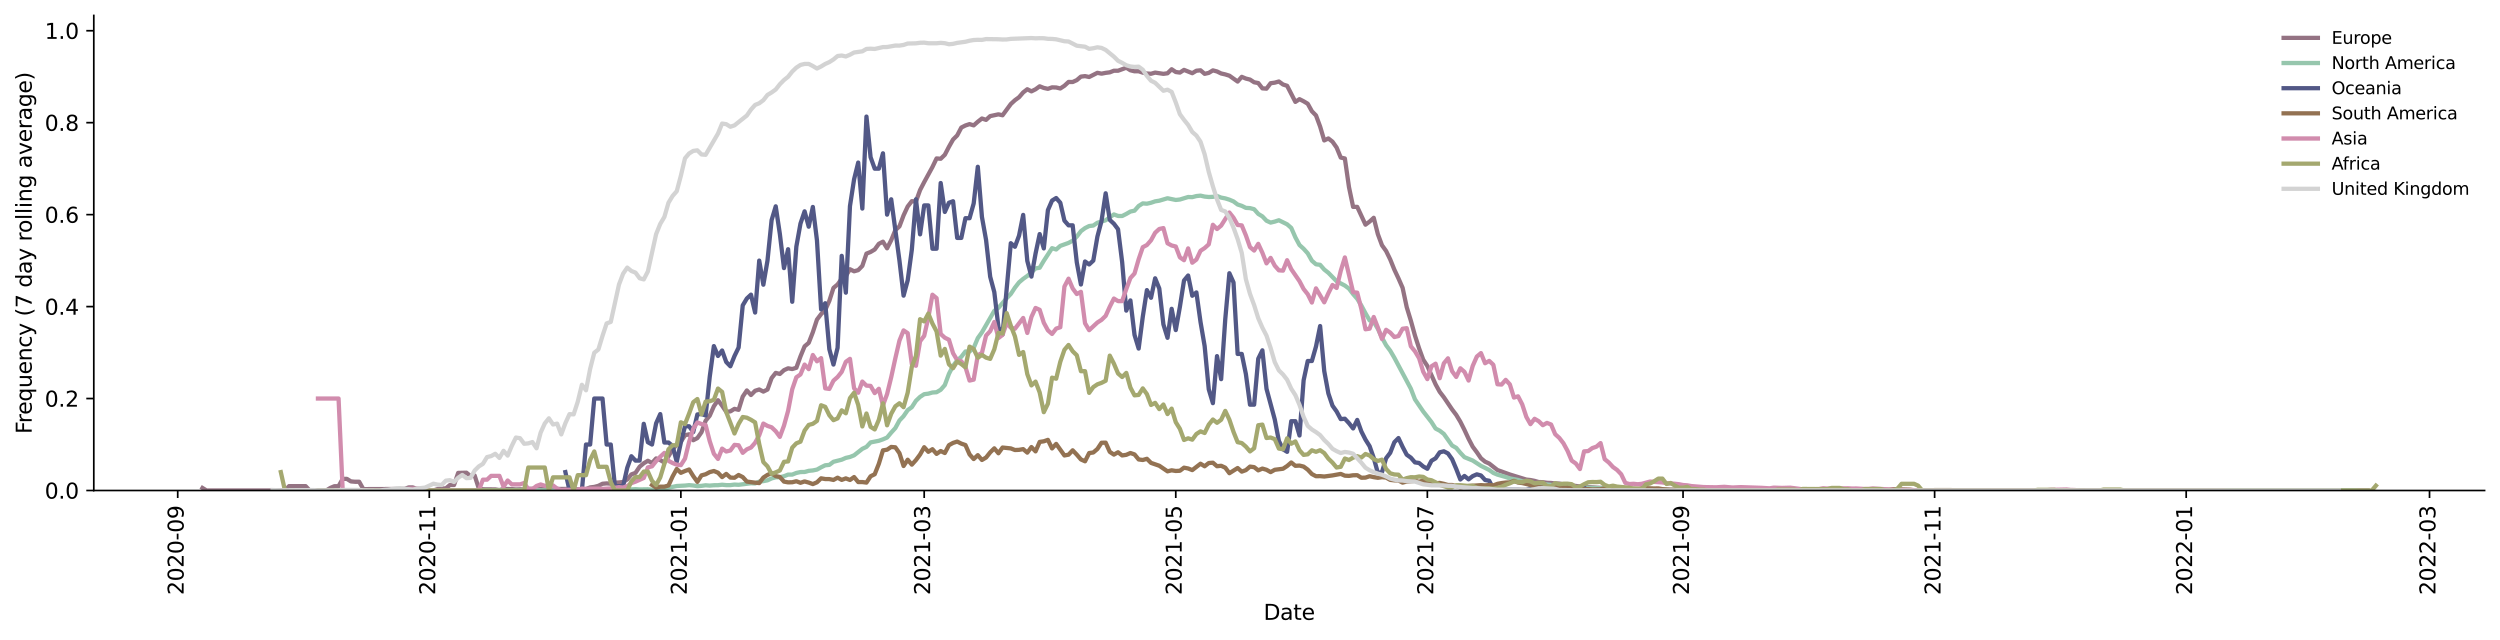 <?xml version="1.0" encoding="utf-8" standalone="no"?>
<!DOCTYPE svg PUBLIC "-//W3C//DTD SVG 1.1//EN"
  "http://www.w3.org/Graphics/SVG/1.1/DTD/svg11.dtd">
<svg xmlns:xlink="http://www.w3.org/1999/xlink" width="1166.981pt" height="298.621pt" viewBox="0 0 1166.981 298.621" xmlns="http://www.w3.org/2000/svg" version="1.1">
 <defs>
  <style type="text/css">*{stroke-linejoin: round; stroke-linecap: butt}</style>
 </defs>
 <g id="figure_1">
  <g id="patch_1">
   <path d="M 0 298.621 
L 1166.981 298.621 
L 1166.981 0 
L 0 0 
z
" style="fill: #ffffff"/>
  </g>
  <g id="axes_1">
   <g id="patch_2">
    <path d="M 43.781 228.96 
L 1159.781 228.96 
L 1159.781 7.2 
L 43.781 7.2 
z
" style="fill: #ffffff"/>
   </g>
   <g id="matplotlib.axis_1">
    <g id="xtick_1">
     <g id="line2d_1">
      <defs>
       <path id="mf1dae344b2" d="M 0 0 
L 0 3.5 
" style="stroke: #000000; stroke-width: 0.8"/>
      </defs>
      <g>
       <use xlink:href="#mf1dae344b2" x="82.958" y="228.96" style="stroke: #000000; stroke-width: 0.8"/>
      </g>
     </g>
     <g id="text_1">
      <!-- 2020-09 -->
      <g transform="translate(85.717 277.743)rotate(-90)scale(0.1 -0.1)">
       <defs>
        <path id="DejaVuSans-32" d="M 1228 531 
L 3431 531 
L 3431 0 
L 469 0 
L 469 531 
Q 828 903 1448 1529 
Q 2069 2156 2228 2338 
Q 2531 2678 2651 2914 
Q 2772 3150 2772 3378 
Q 2772 3750 2511 3984 
Q 2250 4219 1831 4219 
Q 1534 4219 1204 4116 
Q 875 4013 500 3803 
L 500 4441 
Q 881 4594 1212 4672 
Q 1544 4750 1819 4750 
Q 2544 4750 2975 4387 
Q 3406 4025 3406 3419 
Q 3406 3131 3298 2873 
Q 3191 2616 2906 2266 
Q 2828 2175 2409 1742 
Q 1991 1309 1228 531 
z
" transform="scale(0.016)"/>
        <path id="DejaVuSans-30" d="M 2034 4250 
Q 1547 4250 1301 3770 
Q 1056 3291 1056 2328 
Q 1056 1369 1301 889 
Q 1547 409 2034 409 
Q 2525 409 2770 889 
Q 3016 1369 3016 2328 
Q 3016 3291 2770 3770 
Q 2525 4250 2034 4250 
z
M 2034 4750 
Q 2819 4750 3233 4129 
Q 3647 3509 3647 2328 
Q 3647 1150 3233 529 
Q 2819 -91 2034 -91 
Q 1250 -91 836 529 
Q 422 1150 422 2328 
Q 422 3509 836 4129 
Q 1250 4750 2034 4750 
z
" transform="scale(0.016)"/>
        <path id="DejaVuSans-2d" d="M 313 2009 
L 1997 2009 
L 1997 1497 
L 313 1497 
L 313 2009 
z
" transform="scale(0.016)"/>
        <path id="DejaVuSans-39" d="M 703 97 
L 703 672 
Q 941 559 1184 500 
Q 1428 441 1663 441 
Q 2288 441 2617 861 
Q 2947 1281 2994 2138 
Q 2813 1869 2534 1725 
Q 2256 1581 1919 1581 
Q 1219 1581 811 2004 
Q 403 2428 403 3163 
Q 403 3881 828 4315 
Q 1253 4750 1959 4750 
Q 2769 4750 3195 4129 
Q 3622 3509 3622 2328 
Q 3622 1225 3098 567 
Q 2575 -91 1691 -91 
Q 1453 -91 1209 -44 
Q 966 3 703 97 
z
M 1959 2075 
Q 2384 2075 2632 2365 
Q 2881 2656 2881 3163 
Q 2881 3666 2632 3958 
Q 2384 4250 1959 4250 
Q 1534 4250 1286 3958 
Q 1038 3666 1038 3163 
Q 1038 2656 1286 2365 
Q 1534 2075 1959 2075 
z
" transform="scale(0.016)"/>
       </defs>
       <use xlink:href="#DejaVuSans-32"/>
       <use xlink:href="#DejaVuSans-30" x="63.623"/>
       <use xlink:href="#DejaVuSans-32" x="127.246"/>
       <use xlink:href="#DejaVuSans-30" x="190.869"/>
       <use xlink:href="#DejaVuSans-2d" x="254.492"/>
       <use xlink:href="#DejaVuSans-30" x="290.576"/>
       <use xlink:href="#DejaVuSans-39" x="354.199"/>
      </g>
     </g>
    </g>
    <g id="xtick_2">
     <g id="line2d_2">
      <g>
       <use xlink:href="#mf1dae344b2" x="200.391" y="228.96" style="stroke: #000000; stroke-width: 0.8"/>
      </g>
     </g>
     <g id="text_2">
      <!-- 2020-11 -->
      <g transform="translate(203.15 277.743)rotate(-90)scale(0.1 -0.1)">
       <defs>
        <path id="DejaVuSans-31" d="M 794 531 
L 1825 531 
L 1825 4091 
L 703 3866 
L 703 4441 
L 1819 4666 
L 2450 4666 
L 2450 531 
L 3481 531 
L 3481 0 
L 794 0 
L 794 531 
z
" transform="scale(0.016)"/>
       </defs>
       <use xlink:href="#DejaVuSans-32"/>
       <use xlink:href="#DejaVuSans-30" x="63.623"/>
       <use xlink:href="#DejaVuSans-32" x="127.246"/>
       <use xlink:href="#DejaVuSans-30" x="190.869"/>
       <use xlink:href="#DejaVuSans-2d" x="254.492"/>
       <use xlink:href="#DejaVuSans-31" x="290.576"/>
       <use xlink:href="#DejaVuSans-31" x="354.199"/>
      </g>
     </g>
    </g>
    <g id="xtick_3">
     <g id="line2d_3">
      <g>
       <use xlink:href="#mf1dae344b2" x="317.824" y="228.96" style="stroke: #000000; stroke-width: 0.8"/>
      </g>
     </g>
     <g id="text_3">
      <!-- 2021-01 -->
      <g transform="translate(320.583 277.743)rotate(-90)scale(0.1 -0.1)">
       <use xlink:href="#DejaVuSans-32"/>
       <use xlink:href="#DejaVuSans-30" x="63.623"/>
       <use xlink:href="#DejaVuSans-32" x="127.246"/>
       <use xlink:href="#DejaVuSans-31" x="190.869"/>
       <use xlink:href="#DejaVuSans-2d" x="254.492"/>
       <use xlink:href="#DejaVuSans-30" x="290.576"/>
       <use xlink:href="#DejaVuSans-31" x="354.199"/>
      </g>
     </g>
    </g>
    <g id="xtick_4">
     <g id="line2d_4">
      <g>
       <use xlink:href="#mf1dae344b2" x="431.407" y="228.96" style="stroke: #000000; stroke-width: 0.8"/>
      </g>
     </g>
     <g id="text_4">
      <!-- 2021-03 -->
      <g transform="translate(434.166 277.743)rotate(-90)scale(0.1 -0.1)">
       <defs>
        <path id="DejaVuSans-33" d="M 2597 2516 
Q 3050 2419 3304 2112 
Q 3559 1806 3559 1356 
Q 3559 666 3084 287 
Q 2609 -91 1734 -91 
Q 1441 -91 1130 -33 
Q 819 25 488 141 
L 488 750 
Q 750 597 1062 519 
Q 1375 441 1716 441 
Q 2309 441 2620 675 
Q 2931 909 2931 1356 
Q 2931 1769 2642 2001 
Q 2353 2234 1838 2234 
L 1294 2234 
L 1294 2753 
L 1863 2753 
Q 2328 2753 2575 2939 
Q 2822 3125 2822 3475 
Q 2822 3834 2567 4026 
Q 2313 4219 1838 4219 
Q 1578 4219 1281 4162 
Q 984 4106 628 3988 
L 628 4550 
Q 988 4650 1302 4700 
Q 1616 4750 1894 4750 
Q 2613 4750 3031 4423 
Q 3450 4097 3450 3541 
Q 3450 3153 3228 2886 
Q 3006 2619 2597 2516 
z
" transform="scale(0.016)"/>
       </defs>
       <use xlink:href="#DejaVuSans-32"/>
       <use xlink:href="#DejaVuSans-30" x="63.623"/>
       <use xlink:href="#DejaVuSans-32" x="127.246"/>
       <use xlink:href="#DejaVuSans-31" x="190.869"/>
       <use xlink:href="#DejaVuSans-2d" x="254.492"/>
       <use xlink:href="#DejaVuSans-30" x="290.576"/>
       <use xlink:href="#DejaVuSans-33" x="354.199"/>
      </g>
     </g>
    </g>
    <g id="xtick_5">
     <g id="line2d_5">
      <g>
       <use xlink:href="#mf1dae344b2" x="548.84" y="228.96" style="stroke: #000000; stroke-width: 0.8"/>
      </g>
     </g>
     <g id="text_5">
      <!-- 2021-05 -->
      <g transform="translate(551.599 277.743)rotate(-90)scale(0.1 -0.1)">
       <defs>
        <path id="DejaVuSans-35" d="M 691 4666 
L 3169 4666 
L 3169 4134 
L 1269 4134 
L 1269 2991 
Q 1406 3038 1543 3061 
Q 1681 3084 1819 3084 
Q 2600 3084 3056 2656 
Q 3513 2228 3513 1497 
Q 3513 744 3044 326 
Q 2575 -91 1722 -91 
Q 1428 -91 1123 -41 
Q 819 9 494 109 
L 494 744 
Q 775 591 1075 516 
Q 1375 441 1709 441 
Q 2250 441 2565 725 
Q 2881 1009 2881 1497 
Q 2881 1984 2565 2268 
Q 2250 2553 1709 2553 
Q 1456 2553 1204 2497 
Q 953 2441 691 2322 
L 691 4666 
z
" transform="scale(0.016)"/>
       </defs>
       <use xlink:href="#DejaVuSans-32"/>
       <use xlink:href="#DejaVuSans-30" x="63.623"/>
       <use xlink:href="#DejaVuSans-32" x="127.246"/>
       <use xlink:href="#DejaVuSans-31" x="190.869"/>
       <use xlink:href="#DejaVuSans-2d" x="254.492"/>
       <use xlink:href="#DejaVuSans-30" x="290.576"/>
       <use xlink:href="#DejaVuSans-35" x="354.199"/>
      </g>
     </g>
    </g>
    <g id="xtick_6">
     <g id="line2d_6">
      <g>
       <use xlink:href="#mf1dae344b2" x="666.273" y="228.96" style="stroke: #000000; stroke-width: 0.8"/>
      </g>
     </g>
     <g id="text_6">
      <!-- 2021-07 -->
      <g transform="translate(669.033 277.743)rotate(-90)scale(0.1 -0.1)">
       <defs>
        <path id="DejaVuSans-37" d="M 525 4666 
L 3525 4666 
L 3525 4397 
L 1831 0 
L 1172 0 
L 2766 4134 
L 525 4134 
L 525 4666 
z
" transform="scale(0.016)"/>
       </defs>
       <use xlink:href="#DejaVuSans-32"/>
       <use xlink:href="#DejaVuSans-30" x="63.623"/>
       <use xlink:href="#DejaVuSans-32" x="127.246"/>
       <use xlink:href="#DejaVuSans-31" x="190.869"/>
       <use xlink:href="#DejaVuSans-2d" x="254.492"/>
       <use xlink:href="#DejaVuSans-30" x="290.576"/>
       <use xlink:href="#DejaVuSans-37" x="354.199"/>
      </g>
     </g>
    </g>
    <g id="xtick_7">
     <g id="line2d_7">
      <g>
       <use xlink:href="#mf1dae344b2" x="785.632" y="228.96" style="stroke: #000000; stroke-width: 0.8"/>
      </g>
     </g>
     <g id="text_7">
      <!-- 2021-09 -->
      <g transform="translate(788.391 277.743)rotate(-90)scale(0.1 -0.1)">
       <use xlink:href="#DejaVuSans-32"/>
       <use xlink:href="#DejaVuSans-30" x="63.623"/>
       <use xlink:href="#DejaVuSans-32" x="127.246"/>
       <use xlink:href="#DejaVuSans-31" x="190.869"/>
       <use xlink:href="#DejaVuSans-2d" x="254.492"/>
       <use xlink:href="#DejaVuSans-30" x="290.576"/>
       <use xlink:href="#DejaVuSans-39" x="354.199"/>
      </g>
     </g>
    </g>
    <g id="xtick_8">
     <g id="line2d_8">
      <g>
       <use xlink:href="#mf1dae344b2" x="903.065" y="228.96" style="stroke: #000000; stroke-width: 0.8"/>
      </g>
     </g>
     <g id="text_8">
      <!-- 2021-11 -->
      <g transform="translate(905.824 277.743)rotate(-90)scale(0.1 -0.1)">
       <use xlink:href="#DejaVuSans-32"/>
       <use xlink:href="#DejaVuSans-30" x="63.623"/>
       <use xlink:href="#DejaVuSans-32" x="127.246"/>
       <use xlink:href="#DejaVuSans-31" x="190.869"/>
       <use xlink:href="#DejaVuSans-2d" x="254.492"/>
       <use xlink:href="#DejaVuSans-31" x="290.576"/>
       <use xlink:href="#DejaVuSans-31" x="354.199"/>
      </g>
     </g>
    </g>
    <g id="xtick_9">
     <g id="line2d_9">
      <g>
       <use xlink:href="#mf1dae344b2" x="1020.498" y="228.96" style="stroke: #000000; stroke-width: 0.8"/>
      </g>
     </g>
     <g id="text_9">
      <!-- 2022-01 -->
      <g transform="translate(1023.257 277.743)rotate(-90)scale(0.1 -0.1)">
       <use xlink:href="#DejaVuSans-32"/>
       <use xlink:href="#DejaVuSans-30" x="63.623"/>
       <use xlink:href="#DejaVuSans-32" x="127.246"/>
       <use xlink:href="#DejaVuSans-32" x="190.869"/>
       <use xlink:href="#DejaVuSans-2d" x="254.492"/>
       <use xlink:href="#DejaVuSans-30" x="290.576"/>
       <use xlink:href="#DejaVuSans-31" x="354.199"/>
      </g>
     </g>
    </g>
    <g id="xtick_10">
     <g id="line2d_10">
      <g>
       <use xlink:href="#mf1dae344b2" x="1134.081" y="228.96" style="stroke: #000000; stroke-width: 0.8"/>
      </g>
     </g>
     <g id="text_10">
      <!-- 2022-03 -->
      <g transform="translate(1136.84 277.743)rotate(-90)scale(0.1 -0.1)">
       <use xlink:href="#DejaVuSans-32"/>
       <use xlink:href="#DejaVuSans-30" x="63.623"/>
       <use xlink:href="#DejaVuSans-32" x="127.246"/>
       <use xlink:href="#DejaVuSans-32" x="190.869"/>
       <use xlink:href="#DejaVuSans-2d" x="254.492"/>
       <use xlink:href="#DejaVuSans-30" x="290.576"/>
       <use xlink:href="#DejaVuSans-33" x="354.199"/>
      </g>
     </g>
    </g>
    <g id="text_11">
     <!-- Date -->
     <g transform="translate(589.83 289.341)scale(0.1 -0.1)">
      <defs>
       <path id="DejaVuSans-44" d="M 1259 4147 
L 1259 519 
L 2022 519 
Q 2988 519 3436 956 
Q 3884 1394 3884 2338 
Q 3884 3275 3436 3711 
Q 2988 4147 2022 4147 
L 1259 4147 
z
M 628 4666 
L 1925 4666 
Q 3281 4666 3915 4102 
Q 4550 3538 4550 2338 
Q 4550 1131 3912 565 
Q 3275 0 1925 0 
L 628 0 
L 628 4666 
z
" transform="scale(0.016)"/>
       <path id="DejaVuSans-61" d="M 2194 1759 
Q 1497 1759 1228 1600 
Q 959 1441 959 1056 
Q 959 750 1161 570 
Q 1363 391 1709 391 
Q 2188 391 2477 730 
Q 2766 1069 2766 1631 
L 2766 1759 
L 2194 1759 
z
M 3341 1997 
L 3341 0 
L 2766 0 
L 2766 531 
Q 2569 213 2275 61 
Q 1981 -91 1556 -91 
Q 1019 -91 701 211 
Q 384 513 384 1019 
Q 384 1609 779 1909 
Q 1175 2209 1959 2209 
L 2766 2209 
L 2766 2266 
Q 2766 2663 2505 2880 
Q 2244 3097 1772 3097 
Q 1472 3097 1187 3025 
Q 903 2953 641 2809 
L 641 3341 
Q 956 3463 1253 3523 
Q 1550 3584 1831 3584 
Q 2591 3584 2966 3190 
Q 3341 2797 3341 1997 
z
" transform="scale(0.016)"/>
       <path id="DejaVuSans-74" d="M 1172 4494 
L 1172 3500 
L 2356 3500 
L 2356 3053 
L 1172 3053 
L 1172 1153 
Q 1172 725 1289 603 
Q 1406 481 1766 481 
L 2356 481 
L 2356 0 
L 1766 0 
Q 1100 0 847 248 
Q 594 497 594 1153 
L 594 3053 
L 172 3053 
L 172 3500 
L 594 3500 
L 594 4494 
L 1172 4494 
z
" transform="scale(0.016)"/>
       <path id="DejaVuSans-65" d="M 3597 1894 
L 3597 1613 
L 953 1613 
Q 991 1019 1311 708 
Q 1631 397 2203 397 
Q 2534 397 2845 478 
Q 3156 559 3463 722 
L 3463 178 
Q 3153 47 2828 -22 
Q 2503 -91 2169 -91 
Q 1331 -91 842 396 
Q 353 884 353 1716 
Q 353 2575 817 3079 
Q 1281 3584 2069 3584 
Q 2775 3584 3186 3129 
Q 3597 2675 3597 1894 
z
M 3022 2063 
Q 3016 2534 2758 2815 
Q 2500 3097 2075 3097 
Q 1594 3097 1305 2825 
Q 1016 2553 972 2059 
L 3022 2063 
z
" transform="scale(0.016)"/>
      </defs>
      <use xlink:href="#DejaVuSans-44"/>
      <use xlink:href="#DejaVuSans-61" x="77.002"/>
      <use xlink:href="#DejaVuSans-74" x="138.281"/>
      <use xlink:href="#DejaVuSans-65" x="177.49"/>
     </g>
    </g>
   </g>
   <g id="matplotlib.axis_2">
    <g id="ytick_1">
     <g id="line2d_11">
      <defs>
       <path id="m0ddd4b86cf" d="M 0 0 
L -3.5 0 
" style="stroke: #000000; stroke-width: 0.8"/>
      </defs>
      <g>
       <use xlink:href="#m0ddd4b86cf" x="43.781" y="228.96" style="stroke: #000000; stroke-width: 0.8"/>
      </g>
     </g>
     <g id="text_12">
      <!-- 0.0 -->
      <g transform="translate(20.878 232.759)scale(0.1 -0.1)">
       <defs>
        <path id="DejaVuSans-2e" d="M 684 794 
L 1344 794 
L 1344 0 
L 684 0 
L 684 794 
z
" transform="scale(0.016)"/>
       </defs>
       <use xlink:href="#DejaVuSans-30"/>
       <use xlink:href="#DejaVuSans-2e" x="63.623"/>
       <use xlink:href="#DejaVuSans-30" x="95.41"/>
      </g>
     </g>
    </g>
    <g id="ytick_2">
     <g id="line2d_12">
      <g>
       <use xlink:href="#m0ddd4b86cf" x="43.781" y="186.036" style="stroke: #000000; stroke-width: 0.8"/>
      </g>
     </g>
     <g id="text_13">
      <!-- 0.2 -->
      <g transform="translate(20.878 189.835)scale(0.1 -0.1)">
       <use xlink:href="#DejaVuSans-30"/>
       <use xlink:href="#DejaVuSans-2e" x="63.623"/>
       <use xlink:href="#DejaVuSans-32" x="95.41"/>
      </g>
     </g>
    </g>
    <g id="ytick_3">
     <g id="line2d_13">
      <g>
       <use xlink:href="#m0ddd4b86cf" x="43.781" y="143.112" style="stroke: #000000; stroke-width: 0.8"/>
      </g>
     </g>
     <g id="text_14">
      <!-- 0.4 -->
      <g transform="translate(20.878 146.911)scale(0.1 -0.1)">
       <defs>
        <path id="DejaVuSans-34" d="M 2419 4116 
L 825 1625 
L 2419 1625 
L 2419 4116 
z
M 2253 4666 
L 3047 4666 
L 3047 1625 
L 3713 1625 
L 3713 1100 
L 3047 1100 
L 3047 0 
L 2419 0 
L 2419 1100 
L 313 1100 
L 313 1709 
L 2253 4666 
z
" transform="scale(0.016)"/>
       </defs>
       <use xlink:href="#DejaVuSans-30"/>
       <use xlink:href="#DejaVuSans-2e" x="63.623"/>
       <use xlink:href="#DejaVuSans-34" x="95.41"/>
      </g>
     </g>
    </g>
    <g id="ytick_4">
     <g id="line2d_14">
      <g>
       <use xlink:href="#m0ddd4b86cf" x="43.781" y="100.188" style="stroke: #000000; stroke-width: 0.8"/>
      </g>
     </g>
     <g id="text_15">
      <!-- 0.6 -->
      <g transform="translate(20.878 103.988)scale(0.1 -0.1)">
       <defs>
        <path id="DejaVuSans-36" d="M 2113 2584 
Q 1688 2584 1439 2293 
Q 1191 2003 1191 1497 
Q 1191 994 1439 701 
Q 1688 409 2113 409 
Q 2538 409 2786 701 
Q 3034 994 3034 1497 
Q 3034 2003 2786 2293 
Q 2538 2584 2113 2584 
z
M 3366 4563 
L 3366 3988 
Q 3128 4100 2886 4159 
Q 2644 4219 2406 4219 
Q 1781 4219 1451 3797 
Q 1122 3375 1075 2522 
Q 1259 2794 1537 2939 
Q 1816 3084 2150 3084 
Q 2853 3084 3261 2657 
Q 3669 2231 3669 1497 
Q 3669 778 3244 343 
Q 2819 -91 2113 -91 
Q 1303 -91 875 529 
Q 447 1150 447 2328 
Q 447 3434 972 4092 
Q 1497 4750 2381 4750 
Q 2619 4750 2861 4703 
Q 3103 4656 3366 4563 
z
" transform="scale(0.016)"/>
       </defs>
       <use xlink:href="#DejaVuSans-30"/>
       <use xlink:href="#DejaVuSans-2e" x="63.623"/>
       <use xlink:href="#DejaVuSans-36" x="95.41"/>
      </g>
     </g>
    </g>
    <g id="ytick_5">
     <g id="line2d_15">
      <g>
       <use xlink:href="#m0ddd4b86cf" x="43.781" y="57.264" style="stroke: #000000; stroke-width: 0.8"/>
      </g>
     </g>
     <g id="text_16">
      <!-- 0.8 -->
      <g transform="translate(20.878 61.064)scale(0.1 -0.1)">
       <defs>
        <path id="DejaVuSans-38" d="M 2034 2216 
Q 1584 2216 1326 1975 
Q 1069 1734 1069 1313 
Q 1069 891 1326 650 
Q 1584 409 2034 409 
Q 2484 409 2743 651 
Q 3003 894 3003 1313 
Q 3003 1734 2745 1975 
Q 2488 2216 2034 2216 
z
M 1403 2484 
Q 997 2584 770 2862 
Q 544 3141 544 3541 
Q 544 4100 942 4425 
Q 1341 4750 2034 4750 
Q 2731 4750 3128 4425 
Q 3525 4100 3525 3541 
Q 3525 3141 3298 2862 
Q 3072 2584 2669 2484 
Q 3125 2378 3379 2068 
Q 3634 1759 3634 1313 
Q 3634 634 3220 271 
Q 2806 -91 2034 -91 
Q 1263 -91 848 271 
Q 434 634 434 1313 
Q 434 1759 690 2068 
Q 947 2378 1403 2484 
z
M 1172 3481 
Q 1172 3119 1398 2916 
Q 1625 2713 2034 2713 
Q 2441 2713 2670 2916 
Q 2900 3119 2900 3481 
Q 2900 3844 2670 4047 
Q 2441 4250 2034 4250 
Q 1625 4250 1398 4047 
Q 1172 3844 1172 3481 
z
" transform="scale(0.016)"/>
       </defs>
       <use xlink:href="#DejaVuSans-30"/>
       <use xlink:href="#DejaVuSans-2e" x="63.623"/>
       <use xlink:href="#DejaVuSans-38" x="95.41"/>
      </g>
     </g>
    </g>
    <g id="ytick_6">
     <g id="line2d_16">
      <g>
       <use xlink:href="#m0ddd4b86cf" x="43.781" y="14.341" style="stroke: #000000; stroke-width: 0.8"/>
      </g>
     </g>
     <g id="text_17">
      <!-- 1.0 -->
      <g transform="translate(20.878 18.14)scale(0.1 -0.1)">
       <use xlink:href="#DejaVuSans-31"/>
       <use xlink:href="#DejaVuSans-2e" x="63.623"/>
       <use xlink:href="#DejaVuSans-30" x="95.41"/>
      </g>
     </g>
    </g>
    <g id="text_18">
     <!-- Frequency (7 day rolling average) -->
     <g transform="translate(14.798 202.529)rotate(-90)scale(0.1 -0.1)">
      <defs>
       <path id="DejaVuSans-46" d="M 628 4666 
L 3309 4666 
L 3309 4134 
L 1259 4134 
L 1259 2759 
L 3109 2759 
L 3109 2228 
L 1259 2228 
L 1259 0 
L 628 0 
L 628 4666 
z
" transform="scale(0.016)"/>
       <path id="DejaVuSans-72" d="M 2631 2963 
Q 2534 3019 2420 3045 
Q 2306 3072 2169 3072 
Q 1681 3072 1420 2755 
Q 1159 2438 1159 1844 
L 1159 0 
L 581 0 
L 581 3500 
L 1159 3500 
L 1159 2956 
Q 1341 3275 1631 3429 
Q 1922 3584 2338 3584 
Q 2397 3584 2469 3576 
Q 2541 3569 2628 3553 
L 2631 2963 
z
" transform="scale(0.016)"/>
       <path id="DejaVuSans-71" d="M 947 1747 
Q 947 1113 1208 752 
Q 1469 391 1925 391 
Q 2381 391 2643 752 
Q 2906 1113 2906 1747 
Q 2906 2381 2643 2742 
Q 2381 3103 1925 3103 
Q 1469 3103 1208 2742 
Q 947 2381 947 1747 
z
M 2906 525 
Q 2725 213 2448 61 
Q 2172 -91 1784 -91 
Q 1150 -91 751 415 
Q 353 922 353 1747 
Q 353 2572 751 3078 
Q 1150 3584 1784 3584 
Q 2172 3584 2448 3432 
Q 2725 3281 2906 2969 
L 2906 3500 
L 3481 3500 
L 3481 -1331 
L 2906 -1331 
L 2906 525 
z
" transform="scale(0.016)"/>
       <path id="DejaVuSans-75" d="M 544 1381 
L 544 3500 
L 1119 3500 
L 1119 1403 
Q 1119 906 1312 657 
Q 1506 409 1894 409 
Q 2359 409 2629 706 
Q 2900 1003 2900 1516 
L 2900 3500 
L 3475 3500 
L 3475 0 
L 2900 0 
L 2900 538 
Q 2691 219 2414 64 
Q 2138 -91 1772 -91 
Q 1169 -91 856 284 
Q 544 659 544 1381 
z
M 1991 3584 
L 1991 3584 
z
" transform="scale(0.016)"/>
       <path id="DejaVuSans-6e" d="M 3513 2113 
L 3513 0 
L 2938 0 
L 2938 2094 
Q 2938 2591 2744 2837 
Q 2550 3084 2163 3084 
Q 1697 3084 1428 2787 
Q 1159 2491 1159 1978 
L 1159 0 
L 581 0 
L 581 3500 
L 1159 3500 
L 1159 2956 
Q 1366 3272 1645 3428 
Q 1925 3584 2291 3584 
Q 2894 3584 3203 3211 
Q 3513 2838 3513 2113 
z
" transform="scale(0.016)"/>
       <path id="DejaVuSans-63" d="M 3122 3366 
L 3122 2828 
Q 2878 2963 2633 3030 
Q 2388 3097 2138 3097 
Q 1578 3097 1268 2742 
Q 959 2388 959 1747 
Q 959 1106 1268 751 
Q 1578 397 2138 397 
Q 2388 397 2633 464 
Q 2878 531 3122 666 
L 3122 134 
Q 2881 22 2623 -34 
Q 2366 -91 2075 -91 
Q 1284 -91 818 406 
Q 353 903 353 1747 
Q 353 2603 823 3093 
Q 1294 3584 2113 3584 
Q 2378 3584 2631 3529 
Q 2884 3475 3122 3366 
z
" transform="scale(0.016)"/>
       <path id="DejaVuSans-79" d="M 2059 -325 
Q 1816 -950 1584 -1140 
Q 1353 -1331 966 -1331 
L 506 -1331 
L 506 -850 
L 844 -850 
Q 1081 -850 1212 -737 
Q 1344 -625 1503 -206 
L 1606 56 
L 191 3500 
L 800 3500 
L 1894 763 
L 2988 3500 
L 3597 3500 
L 2059 -325 
z
" transform="scale(0.016)"/>
       <path id="DejaVuSans-20" transform="scale(0.016)"/>
       <path id="DejaVuSans-28" d="M 1984 4856 
Q 1566 4138 1362 3434 
Q 1159 2731 1159 2009 
Q 1159 1288 1364 580 
Q 1569 -128 1984 -844 
L 1484 -844 
Q 1016 -109 783 600 
Q 550 1309 550 2009 
Q 550 2706 781 3412 
Q 1013 4119 1484 4856 
L 1984 4856 
z
" transform="scale(0.016)"/>
       <path id="DejaVuSans-64" d="M 2906 2969 
L 2906 4863 
L 3481 4863 
L 3481 0 
L 2906 0 
L 2906 525 
Q 2725 213 2448 61 
Q 2172 -91 1784 -91 
Q 1150 -91 751 415 
Q 353 922 353 1747 
Q 353 2572 751 3078 
Q 1150 3584 1784 3584 
Q 2172 3584 2448 3432 
Q 2725 3281 2906 2969 
z
M 947 1747 
Q 947 1113 1208 752 
Q 1469 391 1925 391 
Q 2381 391 2643 752 
Q 2906 1113 2906 1747 
Q 2906 2381 2643 2742 
Q 2381 3103 1925 3103 
Q 1469 3103 1208 2742 
Q 947 2381 947 1747 
z
" transform="scale(0.016)"/>
       <path id="DejaVuSans-6f" d="M 1959 3097 
Q 1497 3097 1228 2736 
Q 959 2375 959 1747 
Q 959 1119 1226 758 
Q 1494 397 1959 397 
Q 2419 397 2687 759 
Q 2956 1122 2956 1747 
Q 2956 2369 2687 2733 
Q 2419 3097 1959 3097 
z
M 1959 3584 
Q 2709 3584 3137 3096 
Q 3566 2609 3566 1747 
Q 3566 888 3137 398 
Q 2709 -91 1959 -91 
Q 1206 -91 779 398 
Q 353 888 353 1747 
Q 353 2609 779 3096 
Q 1206 3584 1959 3584 
z
" transform="scale(0.016)"/>
       <path id="DejaVuSans-6c" d="M 603 4863 
L 1178 4863 
L 1178 0 
L 603 0 
L 603 4863 
z
" transform="scale(0.016)"/>
       <path id="DejaVuSans-69" d="M 603 3500 
L 1178 3500 
L 1178 0 
L 603 0 
L 603 3500 
z
M 603 4863 
L 1178 4863 
L 1178 4134 
L 603 4134 
L 603 4863 
z
" transform="scale(0.016)"/>
       <path id="DejaVuSans-67" d="M 2906 1791 
Q 2906 2416 2648 2759 
Q 2391 3103 1925 3103 
Q 1463 3103 1205 2759 
Q 947 2416 947 1791 
Q 947 1169 1205 825 
Q 1463 481 1925 481 
Q 2391 481 2648 825 
Q 2906 1169 2906 1791 
z
M 3481 434 
Q 3481 -459 3084 -895 
Q 2688 -1331 1869 -1331 
Q 1566 -1331 1297 -1286 
Q 1028 -1241 775 -1147 
L 775 -588 
Q 1028 -725 1275 -790 
Q 1522 -856 1778 -856 
Q 2344 -856 2625 -561 
Q 2906 -266 2906 331 
L 2906 616 
Q 2728 306 2450 153 
Q 2172 0 1784 0 
Q 1141 0 747 490 
Q 353 981 353 1791 
Q 353 2603 747 3093 
Q 1141 3584 1784 3584 
Q 2172 3584 2450 3431 
Q 2728 3278 2906 2969 
L 2906 3500 
L 3481 3500 
L 3481 434 
z
" transform="scale(0.016)"/>
       <path id="DejaVuSans-76" d="M 191 3500 
L 800 3500 
L 1894 563 
L 2988 3500 
L 3597 3500 
L 2284 0 
L 1503 0 
L 191 3500 
z
" transform="scale(0.016)"/>
       <path id="DejaVuSans-29" d="M 513 4856 
L 1013 4856 
Q 1481 4119 1714 3412 
Q 1947 2706 1947 2009 
Q 1947 1309 1714 600 
Q 1481 -109 1013 -844 
L 513 -844 
Q 928 -128 1133 580 
Q 1338 1288 1338 2009 
Q 1338 2731 1133 3434 
Q 928 4138 513 4856 
z
" transform="scale(0.016)"/>
      </defs>
      <use xlink:href="#DejaVuSans-46"/>
      <use xlink:href="#DejaVuSans-72" x="50.27"/>
      <use xlink:href="#DejaVuSans-65" x="89.133"/>
      <use xlink:href="#DejaVuSans-71" x="150.656"/>
      <use xlink:href="#DejaVuSans-75" x="214.133"/>
      <use xlink:href="#DejaVuSans-65" x="277.512"/>
      <use xlink:href="#DejaVuSans-6e" x="339.035"/>
      <use xlink:href="#DejaVuSans-63" x="402.414"/>
      <use xlink:href="#DejaVuSans-79" x="457.395"/>
      <use xlink:href="#DejaVuSans-20" x="516.574"/>
      <use xlink:href="#DejaVuSans-28" x="548.361"/>
      <use xlink:href="#DejaVuSans-37" x="587.375"/>
      <use xlink:href="#DejaVuSans-20" x="650.998"/>
      <use xlink:href="#DejaVuSans-64" x="682.785"/>
      <use xlink:href="#DejaVuSans-61" x="746.262"/>
      <use xlink:href="#DejaVuSans-79" x="807.541"/>
      <use xlink:href="#DejaVuSans-20" x="866.721"/>
      <use xlink:href="#DejaVuSans-72" x="898.508"/>
      <use xlink:href="#DejaVuSans-6f" x="937.371"/>
      <use xlink:href="#DejaVuSans-6c" x="998.553"/>
      <use xlink:href="#DejaVuSans-6c" x="1026.336"/>
      <use xlink:href="#DejaVuSans-69" x="1054.119"/>
      <use xlink:href="#DejaVuSans-6e" x="1081.902"/>
      <use xlink:href="#DejaVuSans-67" x="1145.281"/>
      <use xlink:href="#DejaVuSans-20" x="1208.758"/>
      <use xlink:href="#DejaVuSans-61" x="1240.545"/>
      <use xlink:href="#DejaVuSans-76" x="1301.824"/>
      <use xlink:href="#DejaVuSans-65" x="1361.004"/>
      <use xlink:href="#DejaVuSans-72" x="1422.527"/>
      <use xlink:href="#DejaVuSans-61" x="1463.641"/>
      <use xlink:href="#DejaVuSans-67" x="1524.92"/>
      <use xlink:href="#DejaVuSans-65" x="1588.396"/>
      <use xlink:href="#DejaVuSans-29" x="1649.92"/>
     </g>
    </g>
   </g>
   <g id="line2d_17">
    <path d="M 94.509 227.784 
L 96.434 228.96 
L 133.011 228.96 
L 134.936 226.916 
L 142.637 226.916 
L 144.562 228.96 
L 152.263 228.96 
L 154.188 227.768 
L 156.113 226.958 
L 158.038 226.958 
L 159.963 223.524 
L 161.888 223.524 
L 163.813 224.716 
L 165.738 224.885 
L 167.664 224.885 
L 169.589 228.319 
L 188.84 228.245 
L 190.765 227.529 
L 192.69 227.529 
L 194.615 228.245 
L 198.466 228.245 
L 200.391 228.96 
L 202.316 228.96 
L 204.241 228.3 
L 206.166 227.993 
L 208.091 227.993 
L 210.017 226.403 
L 211.942 226.403 
L 213.867 220.751 
L 217.717 220.653 
L 219.642 222.243 
L 221.567 221.98 
L 223.492 227.993 
L 225.418 228.398 
L 231.193 228.451 
L 233.118 228.75 
L 235.043 228.254 
L 238.894 228.295 
L 240.819 228.464 
L 242.744 228.394 
L 244.669 228.494 
L 246.594 228.135 
L 252.369 228.205 
L 256.22 228.53 
L 258.145 228.439 
L 260.07 228.21 
L 265.845 228.262 
L 269.696 228.42 
L 273.546 228.316 
L 275.471 227.523 
L 277.396 227.294 
L 279.321 226.782 
L 281.246 225.816 
L 283.172 225.652 
L 285.097 225.777 
L 287.022 225.304 
L 288.947 225.207 
L 290.872 224.988 
L 292.797 223.8 
L 294.722 221.453 
L 296.648 220.73 
L 298.573 217.87 
L 300.498 216.254 
L 302.423 215.089 
L 304.348 216.124 
L 306.273 213.998 
L 308.198 214.778 
L 310.123 215.892 
L 312.049 212.969 
L 313.974 209.776 
L 315.899 207.49 
L 317.824 206.152 
L 319.749 203.182 
L 321.674 202.726 
L 323.599 205.486 
L 325.525 204.495 
L 327.45 201.763 
L 329.375 196.383 
L 331.3 194.023 
L 333.225 189.646 
L 335.15 186.823 
L 337.075 189.369 
L 339.001 192.234 
L 340.926 192.02 
L 342.851 190.85 
L 344.776 191.302 
L 346.701 185.133 
L 348.626 182.265 
L 350.551 184.382 
L 352.476 182.418 
L 354.402 181.806 
L 356.327 182.787 
L 358.252 181.828 
L 360.177 176.486 
L 362.102 174.061 
L 364.027 174.562 
L 365.952 172.794 
L 367.878 171.921 
L 369.803 172.265 
L 371.728 171.676 
L 373.653 166.362 
L 375.578 161.678 
L 377.503 160.041 
L 379.428 155.082 
L 381.353 149.187 
L 383.279 146.623 
L 385.204 144.748 
L 387.129 140.43 
L 389.054 134.4 
L 390.979 132.787 
L 392.904 130.099 
L 394.829 128.819 
L 396.755 125.685 
L 398.68 126.637 
L 400.605 126.093 
L 402.53 124.119 
L 404.455 118.387 
L 406.38 117.618 
L 408.305 116.463 
L 410.23 113.815 
L 412.156 112.82 
L 414.081 115.906 
L 416.006 112.12 
L 417.931 107.439 
L 419.856 105.668 
L 421.781 100.536 
L 423.706 96.391 
L 425.632 93.903 
L 427.557 94.065 
L 429.482 88.714 
L 431.407 85.005 
L 435.257 77.951 
L 437.182 73.956 
L 439.107 74.111 
L 441.033 72.249 
L 442.958 68.517 
L 444.883 65.125 
L 446.808 63.216 
L 448.733 59.546 
L 450.658 58.569 
L 452.583 57.933 
L 454.509 58.525 
L 456.434 56.825 
L 458.359 55.314 
L 460.284 55.957 
L 462.209 54.199 
L 466.059 53.373 
L 467.984 53.805 
L 471.835 48.556 
L 473.76 46.784 
L 475.685 45.373 
L 477.61 43.139 
L 479.535 41.655 
L 481.46 42.644 
L 483.386 41.683 
L 485.311 40.284 
L 487.236 41.049 
L 489.161 41.466 
L 491.086 40.778 
L 493.011 40.841 
L 494.936 41.298 
L 496.861 40.036 
L 498.787 38.254 
L 500.712 38.283 
L 502.637 37.403 
L 504.562 35.761 
L 506.487 35.537 
L 508.412 35.936 
L 512.263 33.99 
L 514.188 34.384 
L 516.113 34.009 
L 518.038 33.763 
L 519.963 33.011 
L 521.888 33.022 
L 525.738 31.604 
L 527.664 32.806 
L 529.589 33.279 
L 531.514 33.268 
L 533.439 33.904 
L 535.364 34.32 
L 537.289 34.432 
L 539.214 33.886 
L 543.065 34.47 
L 544.99 34.203 
L 546.915 32.328 
L 548.84 33.616 
L 550.765 33.879 
L 552.69 32.625 
L 556.541 34.163 
L 558.466 33.018 
L 560.391 32.823 
L 562.316 34.467 
L 564.241 34.025 
L 566.166 32.85 
L 568.091 33.355 
L 570.017 34.296 
L 571.942 34.734 
L 573.867 35.332 
L 577.717 38.069 
L 579.642 35.873 
L 581.567 36.675 
L 583.492 37.148 
L 585.418 38.405 
L 587.343 38.767 
L 589.268 41.247 
L 591.193 41.382 
L 593.118 38.846 
L 595.043 38.581 
L 596.968 38.039 
L 598.894 39.441 
L 600.819 40.051 
L 604.669 47.561 
L 606.594 46.291 
L 608.519 47.276 
L 610.444 48.434 
L 612.369 51.922 
L 614.295 53.882 
L 616.22 59.073 
L 618.145 65.546 
L 620.07 64.628 
L 621.995 66.135 
L 623.92 68.867 
L 625.845 73.542 
L 627.771 73.979 
L 629.696 87.355 
L 631.621 96.566 
L 633.546 96.571 
L 637.396 104.867 
L 639.321 103.434 
L 641.246 101.675 
L 643.172 109.305 
L 645.097 114.481 
L 647.022 117.168 
L 648.947 121.111 
L 650.872 125.877 
L 652.797 129.959 
L 654.722 134.348 
L 656.648 143.395 
L 658.573 149.685 
L 660.498 156.651 
L 662.423 162.601 
L 664.348 167.893 
L 666.273 170.833 
L 670.123 179.418 
L 672.049 182.915 
L 673.974 185.424 
L 677.824 191.127 
L 679.749 193.658 
L 681.674 196.861 
L 683.599 200.697 
L 685.525 204.83 
L 687.45 208.522 
L 689.375 211.099 
L 691.3 213.92 
L 693.225 215.51 
L 695.15 216.377 
L 699.001 219.415 
L 704.776 221.495 
L 712.476 223.869 
L 714.402 224.079 
L 716.327 224.466 
L 718.252 225.015 
L 720.177 225.075 
L 722.102 225.363 
L 724.027 225.447 
L 725.952 225.673 
L 727.878 225.721 
L 729.803 226.105 
L 737.503 227.079 
L 745.204 227.644 
L 750.979 227.897 
L 760.605 228.485 
L 762.53 228.367 
L 776.006 228.626 
L 801.033 228.846 
L 804.883 228.813 
L 824.134 228.929 
L 868.412 228.905 
L 870.337 228.653 
L 872.263 228.533 
L 878.038 228.55 
L 881.888 228.953 
L 1105.204 228.957 
L 1105.204 228.957 
" clip-path="url(#p276a0ad6d9)" style="fill: none; stroke: #947383; stroke-width: 2; stroke-linecap: square"/>
   </g>
   <g id="line2d_18">
    <path d="M 194.615 228.587 
L 196.541 228.847 
L 202.316 228.847 
L 204.241 228.96 
L 221.567 228.782 
L 223.492 228.924 
L 240.819 228.822 
L 244.669 228.775 
L 246.594 228.732 
L 250.444 228.827 
L 256.22 228.96 
L 265.845 228.937 
L 273.546 228.96 
L 287.022 228.8 
L 288.947 228.639 
L 292.797 228.543 
L 296.648 228.336 
L 298.573 228.464 
L 302.423 228.396 
L 304.348 228.596 
L 306.273 228.255 
L 312.049 227.667 
L 315.899 226.863 
L 319.749 226.658 
L 321.674 226.455 
L 323.599 226.633 
L 325.525 226.938 
L 327.45 226.792 
L 329.375 226.522 
L 331.3 226.679 
L 333.225 226.508 
L 335.15 226.483 
L 337.075 226.265 
L 339.001 226.449 
L 340.926 226.445 
L 342.851 226.198 
L 344.776 226.307 
L 350.551 225.576 
L 352.476 225.659 
L 354.402 224.805 
L 356.327 224.586 
L 358.252 224.217 
L 360.177 223.319 
L 362.102 222.795 
L 364.027 222.779 
L 365.952 222.298 
L 367.878 221.536 
L 369.803 221.536 
L 371.728 220.768 
L 373.653 220.352 
L 375.578 220.311 
L 377.503 219.788 
L 379.428 219.599 
L 381.353 219.2 
L 383.279 218.127 
L 385.204 217.191 
L 387.129 217.004 
L 389.054 215.552 
L 392.904 214.58 
L 394.829 213.74 
L 396.755 213.309 
L 398.68 212.542 
L 402.53 209.507 
L 404.455 208.596 
L 406.38 206.513 
L 410.23 205.757 
L 412.156 205.082 
L 414.081 204.247 
L 416.006 201.939 
L 417.931 199.827 
L 419.856 196.287 
L 421.781 194.252 
L 423.706 191.445 
L 425.632 190.06 
L 427.557 187.088 
L 429.482 185.252 
L 431.407 184.002 
L 433.332 183.761 
L 435.257 183.221 
L 437.182 183.082 
L 439.107 181.952 
L 441.033 179.741 
L 442.958 174.516 
L 444.883 170.733 
L 446.808 168.264 
L 448.733 166.556 
L 450.658 164.067 
L 452.583 164.081 
L 454.509 162.41 
L 456.434 157.813 
L 458.359 155.128 
L 462.209 148.438 
L 464.134 145.083 
L 466.059 143.684 
L 469.91 139.209 
L 471.835 137.216 
L 473.76 134.273 
L 475.685 131.803 
L 477.61 130.166 
L 479.535 128.812 
L 481.46 127.153 
L 483.386 125.286 
L 485.311 124.979 
L 487.236 121.748 
L 491.086 115.839 
L 493.011 116.465 
L 494.936 114.775 
L 498.787 113.393 
L 500.712 112.342 
L 502.637 110.433 
L 504.562 107.913 
L 506.487 106.476 
L 508.412 105.516 
L 510.337 105.287 
L 512.263 103.978 
L 516.113 102.83 
L 519.963 100.093 
L 521.888 100.807 
L 523.813 100.836 
L 525.738 99.864 
L 527.664 98.752 
L 529.589 98.335 
L 531.514 96.144 
L 533.439 94.946 
L 535.364 95.086 
L 537.289 94.644 
L 539.214 93.985 
L 541.14 93.683 
L 544.99 92.543 
L 548.84 93.339 
L 550.765 93.133 
L 554.615 91.964 
L 556.541 92.026 
L 558.466 91.523 
L 560.391 91.321 
L 562.316 91.763 
L 564.241 91.958 
L 566.166 91.886 
L 568.091 91.482 
L 570.017 92.244 
L 571.942 92.607 
L 573.867 93.205 
L 575.792 94.016 
L 577.717 95.462 
L 579.642 96.084 
L 581.567 97.036 
L 583.492 97.152 
L 585.418 97.658 
L 587.343 99.841 
L 589.268 101.007 
L 591.193 103.032 
L 593.118 103.903 
L 595.043 103.443 
L 596.968 102.809 
L 600.819 104.704 
L 602.744 106.389 
L 604.669 110.79 
L 606.594 114.377 
L 608.519 116.125 
L 610.444 118.263 
L 612.369 121.689 
L 614.295 123.368 
L 616.22 123.616 
L 618.145 125.817 
L 620.07 127.339 
L 623.92 131.284 
L 627.771 133.3 
L 629.696 134.738 
L 631.621 137.271 
L 633.546 139.476 
L 635.471 142.627 
L 637.396 146.233 
L 639.321 149.553 
L 641.246 150.235 
L 643.172 153.497 
L 645.097 157.591 
L 647.022 161.136 
L 648.947 163.701 
L 650.872 166.99 
L 658.573 181.441 
L 660.498 186.431 
L 664.348 192.083 
L 668.198 197.012 
L 670.123 200.047 
L 672.049 201.052 
L 673.974 202.542 
L 677.824 207.96 
L 679.749 209.055 
L 681.674 211.36 
L 683.599 213.408 
L 687.45 214.974 
L 691.3 217.452 
L 695.15 219.37 
L 697.075 220.756 
L 699.001 221.559 
L 702.851 222.653 
L 704.776 223.312 
L 708.626 224.052 
L 710.551 224.649 
L 712.476 225.12 
L 714.402 225.33 
L 718.252 225.931 
L 722.102 226.116 
L 725.952 226.631 
L 737.503 227.507 
L 750.979 228.022 
L 758.68 228.198 
L 762.53 228.384 
L 766.38 228.444 
L 776.006 228.712 
L 779.856 228.736 
L 785.632 228.723 
L 799.107 228.662 
L 804.883 228.841 
L 814.509 228.9 
L 818.359 228.8 
L 824.134 228.813 
L 827.984 228.932 
L 851.086 228.952 
L 903.065 228.947 
L 1099.428 228.954 
L 1099.428 228.954 
" clip-path="url(#p276a0ad6d9)" style="fill: none; stroke: #96c6ad; stroke-width: 2; stroke-linecap: square"/>
   </g>
   <g id="line2d_19">
    <path d="M 263.92 220.375 
L 265.845 228.96 
L 271.621 228.96 
L 273.546 207.498 
L 275.471 207.498 
L 277.396 186.036 
L 281.246 186.036 
L 283.172 207.498 
L 285.097 207.498 
L 287.022 226.916 
L 290.872 226.916 
L 292.797 218.331 
L 294.722 212.966 
L 296.648 215.01 
L 298.573 215.01 
L 300.498 197.84 
L 302.423 206.425 
L 304.348 207.498 
L 306.273 197.593 
L 308.198 193.3 
L 310.123 206.568 
L 312.049 206.568 
L 313.974 208.177 
L 315.899 215.558 
L 317.824 206.529 
L 319.749 198.985 
L 321.674 198.985 
L 323.599 201.667 
L 325.525 193.461 
L 327.45 193.228 
L 329.375 193.943 
L 331.3 175.87 
L 333.225 161.562 
L 335.15 166.161 
L 337.075 163.619 
L 339.001 168.985 
L 340.926 170.962 
L 342.851 166.192 
L 344.776 162.225 
L 346.701 142.551 
L 348.626 139.332 
L 350.551 137.543 
L 352.476 145.89 
L 354.402 121.65 
L 356.327 132.892 
L 358.252 121.666 
L 360.177 102.759 
L 362.102 96.321 
L 364.027 109.198 
L 365.952 125.141 
L 367.878 116.336 
L 369.803 140.864 
L 371.728 115.11 
L 373.653 104.379 
L 375.578 98.655 
L 377.503 105.809 
L 379.428 96.611 
L 381.353 112.22 
L 383.279 144.413 
L 385.204 141.551 
L 387.129 163.013 
L 389.054 170.167 
L 390.979 162.363 
L 392.904 119.439 
L 394.829 136.609 
L 396.755 96.21 
L 398.68 83.69 
L 400.605 75.886 
L 402.53 97.348 
L 404.455 54.424 
L 406.38 73.361 
L 408.305 78.726 
L 410.23 78.726 
L 412.156 71.572 
L 414.081 100.188 
L 416.006 93.034 
L 419.856 121.65 
L 421.781 138.002 
L 423.706 130.848 
L 425.632 116.54 
L 427.557 93.034 
L 429.482 109.386 
L 431.407 95.896 
L 433.332 95.896 
L 435.257 116.095 
L 437.182 116.095 
L 439.107 85.436 
L 441.033 98.926 
L 442.958 94.634 
L 444.883 93.945 
L 446.808 111.05 
L 448.733 111.05 
L 450.658 101.852 
L 452.583 101.852 
L 454.509 94.966 
L 456.434 77.861 
L 458.359 101.274 
L 460.284 112.005 
L 462.209 129.174 
L 464.134 136.361 
L 466.059 152.713 
L 467.984 156.127 
L 471.835 113.533 
L 473.76 115.184 
L 475.685 109.981 
L 477.61 100.323 
L 479.535 121.785 
L 481.46 129.107 
L 483.386 118.376 
L 485.311 109.271 
L 487.236 115.948 
L 489.161 98.063 
L 491.086 93.631 
L 493.011 92.438 
L 494.936 94.639 
L 496.861 102.986 
L 498.787 105.187 
L 500.712 105.187 
L 502.637 122.476 
L 504.562 132.794 
L 506.487 122.063 
L 508.412 123.439 
L 510.337 121.65 
L 512.263 110.432 
L 514.188 103.115 
L 516.113 90.238 
L 518.038 102.652 
L 519.963 104.441 
L 521.888 106.992 
L 523.813 122.357 
L 525.738 144.989 
L 527.664 140.24 
L 529.589 156.337 
L 531.514 162.704 
L 533.439 147.86 
L 535.364 135.422 
L 537.289 138.999 
L 539.214 129.919 
L 541.14 134.657 
L 543.065 151.418 
L 544.99 157.677 
L 546.915 144.159 
L 548.84 154.065 
L 550.765 143.194 
L 552.69 130.93 
L 554.615 128.616 
L 556.541 138.046 
L 558.466 136.505 
L 560.391 150.302 
L 562.316 161.544 
L 564.241 181.744 
L 566.166 188.182 
L 568.091 166.243 
L 570.017 176.974 
L 571.942 149.009 
L 573.867 127.547 
L 575.792 131.839 
L 577.717 165.225 
L 579.642 165.225 
L 581.567 174.59 
L 583.492 188.898 
L 585.418 188.898 
L 587.343 167.436 
L 589.268 163.534 
L 591.193 181.484 
L 595.043 195.792 
L 596.968 205.807 
L 598.894 209.709 
L 600.819 210.91 
L 602.744 196.602 
L 604.669 196.602 
L 606.594 203.279 
L 608.519 177.525 
L 610.444 168.52 
L 612.369 168.52 
L 614.295 161.742 
L 616.22 152.204 
L 618.145 173.189 
L 620.07 183.646 
L 621.995 189.37 
L 623.92 192.059 
L 625.845 195.636 
L 627.771 195.453 
L 629.696 197.538 
L 631.621 199.99 
L 633.546 196.03 
L 635.471 201.396 
L 637.396 205.204 
L 639.321 208.27 
L 641.246 213.741 
L 643.172 220.768 
L 645.097 220.41 
L 647.022 213.889 
L 648.947 211.365 
L 650.872 206.426 
L 652.797 204.488 
L 654.722 208.591 
L 656.648 212.263 
L 658.573 213.628 
L 660.498 215.838 
L 662.423 216.116 
L 664.348 217.736 
L 666.273 218.818 
L 668.198 215.073 
L 670.123 213.943 
L 672.049 211.146 
L 673.974 210.669 
L 675.899 211.658 
L 677.824 214.343 
L 679.749 218.861 
L 681.674 223.817 
L 683.599 222.183 
L 685.525 223.748 
L 687.45 222.253 
L 689.375 221.42 
L 691.3 221.943 
L 693.225 224.054 
L 695.15 224.412 
L 697.075 228.127 
L 699.001 228.96 
L 700.926 228.563 
L 708.626 228.563 
L 710.551 228.676 
L 712.476 228.676 
L 714.402 227.84 
L 718.252 227.84 
L 720.177 228.124 
L 722.102 228.124 
L 724.027 228.729 
L 729.803 228.729 
L 731.728 227.4 
L 733.653 227.63 
L 739.428 227.63 
L 741.353 228.96 
L 743.279 228.96 
L 745.204 228.734 
L 747.129 228.734 
L 749.054 228.518 
L 756.755 228.585 
L 758.68 228.801 
L 760.605 228.472 
L 760.605 228.472 
" clip-path="url(#p276a0ad6d9)" style="fill: none; stroke: #525886; stroke-width: 2; stroke-linecap: square"/>
   </g>
   <g id="line2d_20">
    <path d="M 304.348 226.353 
L 306.273 227.597 
L 308.198 227.172 
L 310.123 227.172 
L 312.049 226.621 
L 313.974 222.399 
L 315.899 218.919 
L 317.824 220.707 
L 319.749 219.866 
L 321.674 219.154 
L 323.599 222.236 
L 325.525 224.929 
L 327.45 221.899 
L 329.375 221.385 
L 331.3 220.371 
L 333.225 219.86 
L 335.15 220.647 
L 337.075 222.702 
L 339.001 221.219 
L 340.926 222.923 
L 342.851 223.023 
L 344.776 221.722 
L 346.701 222.698 
L 348.626 224.795 
L 352.476 225.304 
L 354.402 225.49 
L 356.327 222.935 
L 358.252 221.678 
L 360.177 220.895 
L 362.102 222.247 
L 364.027 222.646 
L 365.952 224.811 
L 367.878 225.157 
L 369.803 225.11 
L 371.728 224.648 
L 373.653 225.364 
L 375.578 224.732 
L 377.503 225.259 
L 379.428 225.963 
L 381.353 225.133 
L 383.279 223.283 
L 385.204 223.613 
L 387.129 223.636 
L 389.054 224.026 
L 390.979 222.984 
L 392.904 224.003 
L 394.829 223.311 
L 396.755 224.048 
L 398.68 222.685 
L 400.605 225.018 
L 402.53 225.023 
L 404.455 225.267 
L 406.38 222.328 
L 408.305 221.371 
L 410.23 216.512 
L 412.156 210.223 
L 414.081 209.909 
L 416.006 208.632 
L 417.931 208.794 
L 419.856 211.534 
L 421.781 217.519 
L 423.706 214.605 
L 425.632 216.887 
L 427.557 214.753 
L 429.482 212.168 
L 431.407 208.758 
L 433.332 210.89 
L 435.257 209.687 
L 437.182 211.868 
L 439.107 210.539 
L 441.033 211.459 
L 442.958 207.795 
L 444.883 206.746 
L 446.808 206.12 
L 448.733 207.083 
L 450.658 207.743 
L 452.583 212.112 
L 454.509 214.276 
L 456.434 212.467 
L 458.359 214.71 
L 460.284 213.574 
L 462.209 211.165 
L 464.134 209.287 
L 466.059 211.573 
L 467.984 208.91 
L 471.835 209.315 
L 473.76 210.063 
L 475.685 209.984 
L 477.61 209.649 
L 479.535 211.278 
L 481.46 208.691 
L 483.386 210.698 
L 485.311 206.286 
L 487.236 205.996 
L 489.161 205.334 
L 491.086 209.319 
L 493.011 207.214 
L 496.861 212.602 
L 498.787 212.242 
L 500.712 210.206 
L 502.637 212.224 
L 504.562 214.459 
L 506.487 215.328 
L 508.412 211.478 
L 510.337 211.223 
L 512.263 209.568 
L 514.188 206.668 
L 516.113 206.625 
L 518.038 210.931 
L 519.963 212.198 
L 521.888 211.117 
L 523.813 212.599 
L 525.738 212.313 
L 527.664 211.468 
L 529.589 212.119 
L 531.514 214.465 
L 533.439 214.719 
L 535.364 214.163 
L 537.289 216.077 
L 541.14 217.402 
L 544.99 220.016 
L 546.915 219.536 
L 548.84 219.846 
L 550.765 219.746 
L 552.69 218.305 
L 554.615 218.68 
L 556.541 219.442 
L 560.391 216.466 
L 562.316 217.645 
L 564.241 216.139 
L 566.166 215.986 
L 568.091 217.635 
L 570.017 217.421 
L 571.942 218.303 
L 573.867 220.88 
L 577.717 218.472 
L 579.642 220.152 
L 581.567 219.448 
L 583.492 217.804 
L 585.418 218.056 
L 587.343 219.562 
L 589.268 218.729 
L 591.193 219.288 
L 593.118 220.371 
L 595.043 219.292 
L 598.894 218.803 
L 600.819 217.541 
L 602.744 215.888 
L 604.669 217.447 
L 606.594 217.325 
L 608.519 217.803 
L 610.444 219.227 
L 612.369 221.275 
L 614.295 222.297 
L 616.22 222.253 
L 618.145 222.432 
L 621.995 221.924 
L 625.845 221.219 
L 627.771 222.041 
L 629.696 222.146 
L 631.621 221.854 
L 633.546 221.816 
L 635.471 223.012 
L 637.396 222.946 
L 639.321 222.307 
L 641.246 222.725 
L 643.172 223.026 
L 645.097 222.746 
L 647.022 222.922 
L 648.947 224.006 
L 650.872 224.229 
L 652.797 224.289 
L 654.722 225.283 
L 656.648 224.778 
L 660.498 224.455 
L 662.423 224.859 
L 664.348 224.338 
L 666.273 225.005 
L 668.198 225.461 
L 670.123 225.589 
L 672.049 225.424 
L 673.974 225.846 
L 675.899 226.401 
L 677.824 226.39 
L 681.674 227.543 
L 685.525 226.837 
L 689.375 226.6 
L 691.3 226.453 
L 693.225 226.567 
L 695.15 226.387 
L 697.075 226.582 
L 699.001 225.854 
L 700.926 225.491 
L 702.851 225.248 
L 704.776 225.186 
L 706.701 224.481 
L 708.626 225.257 
L 710.551 225.49 
L 714.402 226.36 
L 716.327 227.135 
L 722.102 227.739 
L 724.027 227.499 
L 725.952 227.371 
L 731.728 227.542 
L 733.653 227.95 
L 739.428 228.424 
L 741.353 228.29 
L 743.279 228.482 
L 747.129 228.399 
L 749.054 227.975 
L 752.904 228.075 
L 756.755 227.965 
L 758.68 228.305 
L 760.605 228.258 
L 762.53 228.098 
L 764.455 228.197 
L 766.38 227.948 
L 768.305 227.87 
L 772.156 228.025 
L 774.081 227.97 
L 776.006 228.335 
L 779.856 228.614 
L 781.781 228.617 
L 783.706 228.799 
L 793.332 228.667 
L 795.257 228.778 
L 801.033 228.777 
L 802.958 228.894 
L 806.808 228.719 
L 812.583 228.63 
L 816.434 228.773 
L 826.059 228.886 
L 829.91 228.806 
L 835.685 228.88 
L 839.535 228.96 
L 845.311 228.96 
L 847.236 228.824 
L 854.936 228.824 
L 856.861 228.96 
L 858.787 228.96 
L 860.712 228.814 
L 878.038 228.848 
L 879.963 228.625 
L 881.888 228.625 
L 883.813 228.346 
L 891.514 228.568 
L 893.439 228.847 
L 897.289 228.847 
L 899.214 228.96 
L 901.14 228.96 
L 903.065 228.76 
L 910.765 228.76 
L 912.69 228.96 
L 972.369 228.87 
L 972.369 228.87 
" clip-path="url(#p276a0ad6d9)" style="fill: none; stroke: #937252; stroke-width: 2; stroke-linecap: square"/>
   </g>
   <g id="line2d_21">
    <path d="M 148.412 186.036 
L 158.038 186.036 
L 159.963 228.96 
L 188.84 228.96 
L 190.765 228.118 
L 198.466 228.118 
L 200.391 228.96 
L 223.492 228.96 
L 225.418 223.91 
L 227.343 223.91 
L 229.268 222.122 
L 233.118 222.122 
L 235.043 227.172 
L 236.968 224.31 
L 238.894 226.098 
L 242.744 226.098 
L 244.669 225.476 
L 246.594 228.338 
L 248.519 228.338 
L 250.444 226.832 
L 252.369 226.139 
L 254.295 226.762 
L 256.22 226.762 
L 258.145 226.599 
L 260.07 228.105 
L 261.995 228.797 
L 263.92 228.622 
L 265.845 228.622 
L 267.771 228.785 
L 269.696 228.626 
L 271.621 228.042 
L 273.546 228.218 
L 275.471 228.081 
L 279.321 228.072 
L 281.246 228.197 
L 285.097 227.979 
L 288.947 227.398 
L 290.872 227.592 
L 292.797 226.903 
L 294.722 225.523 
L 296.648 224.836 
L 300.498 223.122 
L 302.423 218.182 
L 304.348 217.671 
L 306.273 215.254 
L 308.198 213.196 
L 310.123 211.413 
L 312.049 215.118 
L 313.974 216.143 
L 315.899 216.903 
L 317.824 217.125 
L 319.749 214.079 
L 321.674 206.255 
L 323.599 200.145 
L 325.525 197.188 
L 327.45 197.926 
L 329.375 198.394 
L 331.3 205.965 
L 333.225 211.807 
L 335.15 214.225 
L 337.075 209.413 
L 339.001 210.759 
L 340.926 210.282 
L 342.851 207.667 
L 344.776 207.844 
L 346.701 211.377 
L 348.626 209.739 
L 350.551 208.911 
L 352.476 206.694 
L 354.402 203.18 
L 356.327 197.723 
L 358.252 198.81 
L 360.177 199.456 
L 362.102 201.291 
L 364.027 203.92 
L 365.952 198.702 
L 367.878 191.767 
L 369.803 181.724 
L 371.728 176.128 
L 373.653 174.781 
L 375.578 170.184 
L 377.503 172.311 
L 379.428 165.721 
L 381.353 168.652 
L 383.279 167.172 
L 385.204 181.274 
L 387.129 181.544 
L 389.054 177.694 
L 390.979 175.988 
L 392.904 173.587 
L 394.829 168.892 
L 396.755 167.514 
L 398.68 181.258 
L 400.605 183.333 
L 402.53 178.113 
L 404.455 180.009 
L 406.38 180.129 
L 408.305 183.496 
L 410.23 181.483 
L 412.156 189.214 
L 414.081 183.955 
L 416.006 176.088 
L 417.931 167.276 
L 419.856 158.986 
L 421.781 154.237 
L 423.706 155.514 
L 425.632 169.897 
L 427.557 170.735 
L 429.482 159.304 
L 431.407 156.774 
L 433.332 148.256 
L 435.257 137.578 
L 437.182 139.176 
L 439.107 155.886 
L 441.033 157.639 
L 442.958 158.59 
L 444.883 164.88 
L 446.808 168.119 
L 448.733 168.636 
L 450.658 171.35 
L 452.583 177.643 
L 454.509 177.206 
L 456.434 165.807 
L 458.359 164.736 
L 460.284 156.638 
L 462.209 154.599 
L 464.134 150.315 
L 466.059 157.801 
L 467.984 156.309 
L 469.91 150.783 
L 471.835 152.979 
L 473.76 153.474 
L 477.61 148.435 
L 479.535 155.405 
L 481.46 147.965 
L 483.386 143.754 
L 485.311 144.617 
L 487.236 150.655 
L 489.161 154.199 
L 491.086 155.887 
L 493.011 153.388 
L 494.936 152.753 
L 496.861 133.774 
L 498.787 130.086 
L 500.712 134.639 
L 502.637 137.244 
L 504.562 136.24 
L 506.487 150.905 
L 508.412 154.122 
L 512.263 150.537 
L 514.188 149.31 
L 516.113 147.439 
L 518.038 143.165 
L 519.963 139.361 
L 521.888 140.55 
L 523.813 140.554 
L 525.738 134.96 
L 527.664 129.775 
L 529.589 127.663 
L 531.514 121.02 
L 533.439 115.39 
L 535.364 114.375 
L 537.289 112.168 
L 539.214 108.642 
L 541.14 106.889 
L 543.065 106.467 
L 544.99 113.559 
L 546.915 114.585 
L 548.84 115.076 
L 550.765 120.128 
L 552.69 121.45 
L 554.615 115.954 
L 556.541 122.632 
L 558.466 121.163 
L 560.391 117.062 
L 562.316 115.792 
L 564.241 114.057 
L 566.166 104.93 
L 568.091 106.915 
L 570.017 105.314 
L 573.867 99.21 
L 575.792 101.638 
L 577.717 105.021 
L 579.642 105.201 
L 581.567 109.878 
L 583.492 115.352 
L 585.418 116.956 
L 587.343 113.83 
L 589.268 117.989 
L 591.193 122.938 
L 593.118 120.382 
L 595.043 124.01 
L 596.968 126.19 
L 598.894 126.335 
L 600.819 121.469 
L 602.744 125.648 
L 606.594 131.256 
L 608.519 134.92 
L 610.444 137.343 
L 612.369 141.222 
L 614.295 134.61 
L 618.145 141.118 
L 620.07 136.888 
L 621.995 133.042 
L 623.92 134.419 
L 625.845 126.439 
L 627.771 120.169 
L 631.621 136.409 
L 633.546 136.61 
L 635.471 144.226 
L 637.396 153.706 
L 639.321 153.422 
L 641.246 147.975 
L 643.172 152.883 
L 645.097 158.247 
L 647.022 153.955 
L 648.947 155.251 
L 650.872 157.325 
L 652.797 156.875 
L 654.722 153.45 
L 656.648 153.198 
L 658.573 161.645 
L 660.498 163.986 
L 662.423 167.206 
L 664.348 173.513 
L 666.273 176.967 
L 668.198 170.988 
L 670.123 169.767 
L 672.049 176.55 
L 673.974 169.602 
L 675.899 167.267 
L 677.824 173.263 
L 679.749 175.945 
L 681.674 171.914 
L 683.599 173.599 
L 685.525 177.637 
L 687.45 170.819 
L 689.375 166.447 
L 691.3 164.826 
L 693.225 169.551 
L 695.15 168.461 
L 697.075 170.28 
L 699.001 179.368 
L 700.926 179.51 
L 702.851 177.321 
L 704.776 179.42 
L 706.701 185.579 
L 708.626 185.008 
L 710.551 188.741 
L 712.476 194.592 
L 714.402 197.983 
L 716.327 195.491 
L 718.252 196.606 
L 720.177 198.469 
L 722.102 197.41 
L 724.027 198.147 
L 725.952 202.69 
L 727.878 204.427 
L 729.803 206.924 
L 731.728 210.483 
L 733.653 215.025 
L 735.578 216.351 
L 737.503 218.947 
L 739.428 210.699 
L 741.353 210.556 
L 743.279 209.161 
L 745.204 208.504 
L 747.129 206.835 
L 749.054 214.33 
L 750.979 215.897 
L 752.904 217.988 
L 754.829 219.367 
L 756.755 221.371 
L 758.68 225.398 
L 760.605 225.948 
L 762.53 225.827 
L 764.455 226.043 
L 766.38 225.848 
L 770.23 224.781 
L 774.081 225.072 
L 776.006 225.2 
L 777.931 225.544 
L 781.781 225.815 
L 783.706 226.025 
L 785.632 226.404 
L 787.557 226.541 
L 789.482 226.89 
L 795.257 227.36 
L 801.033 227.464 
L 804.883 227.246 
L 808.733 227.567 
L 812.583 227.384 
L 822.209 227.711 
L 826.059 227.941 
L 827.984 227.629 
L 831.835 227.76 
L 835.685 227.651 
L 839.535 228.137 
L 841.46 228.412 
L 849.161 228.281 
L 851.086 227.914 
L 853.011 228.063 
L 862.637 227.935 
L 864.562 228.054 
L 866.487 228.02 
L 870.337 228.248 
L 872.263 228.244 
L 874.188 227.997 
L 885.738 228.721 
L 891.514 228.717 
L 895.364 228.841 
L 897.289 228.906 
L 901.14 228.819 
L 904.99 228.817 
L 910.765 228.905 
L 912.69 228.96 
L 916.541 228.876 
L 955.043 228.863 
L 956.968 228.66 
L 964.669 228.49 
L 966.594 228.693 
L 968.519 228.728 
L 970.444 228.96 
L 976.22 228.914 
L 1037.824 228.944 
L 1037.824 228.944 
" clip-path="url(#p276a0ad6d9)" style="fill: none; stroke: #d18cad; stroke-width: 2; stroke-linecap: square"/>
   </g>
   <g id="line2d_22">
    <path d="M 131.086 220.375 
L 133.011 228.96 
L 244.669 228.96 
L 246.594 218.229 
L 254.295 218.229 
L 256.22 228.96 
L 258.145 222.828 
L 265.845 222.828 
L 267.771 228.96 
L 269.696 221.806 
L 273.546 221.806 
L 275.471 214.652 
L 277.396 210.75 
L 279.321 217.904 
L 283.172 217.904 
L 285.097 225.058 
L 287.022 228.96 
L 292.797 228.96 
L 294.722 224.668 
L 296.648 222.671 
L 298.573 222.671 
L 300.498 220.146 
L 302.423 220.146 
L 304.348 224.439 
L 306.273 226.435 
L 308.198 222.858 
L 310.123 216.502 
L 312.049 209.725 
L 313.974 207.858 
L 315.899 207.858 
L 317.824 197.128 
L 319.749 197.96 
L 321.674 193.031 
L 323.599 187.743 
L 325.525 186.263 
L 327.45 193.417 
L 329.375 187.459 
L 331.3 187.293 
L 333.225 186.642 
L 335.15 181.377 
L 337.075 182.943 
L 339.001 192.339 
L 342.851 202.343 
L 344.776 197.874 
L 346.701 194.656 
L 348.626 194.976 
L 350.551 195.95 
L 352.476 197.165 
L 354.402 207.293 
L 356.327 215.696 
L 358.252 217.677 
L 360.177 221.21 
L 362.102 220.488 
L 364.027 219.614 
L 365.952 215.584 
L 367.878 215.389 
L 369.803 208.96 
L 371.728 206.934 
L 373.653 206.169 
L 375.578 200.979 
L 377.503 198.35 
L 379.428 197.827 
L 381.353 196.472 
L 383.279 189.181 
L 385.204 189.911 
L 387.129 193.821 
L 389.054 196.125 
L 390.979 195.298 
L 392.904 191.546 
L 394.829 192.914 
L 396.755 185.845 
L 398.68 183.338 
L 400.605 189.023 
L 402.53 199.059 
L 404.455 193.027 
L 406.38 199.229 
L 408.305 200.453 
L 410.23 195.955 
L 412.156 188.272 
L 414.081 198.525 
L 416.006 193.154 
L 417.931 189.67 
L 419.856 188.245 
L 421.781 190.06 
L 423.706 183.288 
L 425.632 171.203 
L 427.557 166.144 
L 429.482 149.005 
L 431.407 150.022 
L 433.332 146.378 
L 435.257 151.035 
L 437.182 154.703 
L 439.107 166.004 
L 441.033 162.883 
L 442.958 170.053 
L 444.883 171.863 
L 446.808 168.722 
L 448.733 169.942 
L 450.658 171.471 
L 452.583 161.803 
L 454.509 162.905 
L 456.434 166.999 
L 458.359 165.672 
L 460.284 166.947 
L 462.209 167.518 
L 464.134 163.057 
L 466.059 155.385 
L 467.984 155.665 
L 469.91 146.172 
L 471.835 152.019 
L 473.76 157.012 
L 475.685 165.647 
L 477.61 164.323 
L 479.535 174.639 
L 481.46 179.897 
L 483.386 178.136 
L 485.311 183.186 
L 487.236 192.401 
L 489.161 188.441 
L 491.086 176.289 
L 493.011 176.778 
L 494.936 168.887 
L 496.861 163.295 
L 498.787 161.027 
L 500.712 163.962 
L 502.637 165.831 
L 504.562 173.261 
L 506.487 173.261 
L 508.412 183.381 
L 510.337 180.7 
L 512.263 179.401 
L 514.188 178.709 
L 516.113 177.732 
L 518.038 166.004 
L 519.963 169.747 
L 521.888 174.321 
L 523.813 175.993 
L 525.738 174.072 
L 527.664 180.907 
L 529.589 184.542 
L 531.514 184.346 
L 533.439 181.299 
L 535.364 183.97 
L 537.289 189.026 
L 539.214 188.059 
L 541.14 190.97 
L 543.065 188.824 
L 544.99 193.28 
L 546.915 190.747 
L 548.84 197.075 
L 550.765 200.171 
L 552.69 205.377 
L 554.615 204.593 
L 556.541 205.231 
L 558.466 202.59 
L 560.391 201.359 
L 562.316 202.115 
L 564.241 198.203 
L 566.166 195.832 
L 568.091 197.359 
L 570.017 195.951 
L 571.942 191.812 
L 573.867 195.9 
L 575.792 201.591 
L 577.717 206.404 
L 579.642 206.814 
L 581.567 208.488 
L 583.492 210.719 
L 585.418 209.232 
L 587.343 198.501 
L 589.268 198.202 
L 591.193 204.46 
L 593.118 204.233 
L 595.043 204.982 
L 596.968 209.388 
L 598.894 209.702 
L 600.819 204.593 
L 602.744 207.123 
L 604.669 206.059 
L 606.594 210.168 
L 608.519 212.336 
L 610.444 212.072 
L 612.369 210.2 
L 614.295 210.907 
L 616.22 210.164 
L 618.145 211.491 
L 620.07 214.094 
L 621.995 215.938 
L 623.92 218.238 
L 625.845 217.896 
L 627.771 214.043 
L 629.696 214.722 
L 631.621 213.621 
L 633.546 212.955 
L 635.471 213.574 
L 637.396 211.913 
L 639.321 212.625 
L 641.246 214.316 
L 643.172 215.151 
L 645.097 214.568 
L 647.022 218.914 
L 648.947 220.936 
L 650.872 221.475 
L 652.797 221.576 
L 654.722 223.942 
L 656.648 223.189 
L 658.573 222.745 
L 660.498 222.801 
L 662.423 222.42 
L 664.348 222.608 
L 666.273 223.819 
L 668.198 224.182 
L 670.123 225.136 
L 672.049 226.331 
L 675.899 227.528 
L 677.824 227.51 
L 679.749 226.48 
L 681.674 226.482 
L 685.525 226.852 
L 687.45 226.763 
L 689.375 227.654 
L 691.3 227.963 
L 693.225 227.803 
L 697.075 228.072 
L 699.001 227.718 
L 700.926 227.217 
L 702.851 226.311 
L 704.776 225.608 
L 706.701 224.753 
L 708.626 225.012 
L 710.551 225.088 
L 712.476 224.39 
L 714.402 224.722 
L 716.327 225.614 
L 718.252 225.349 
L 720.177 225.268 
L 722.102 226.879 
L 724.027 227.042 
L 725.952 225.531 
L 727.878 226.03 
L 729.803 225.789 
L 731.728 225.784 
L 733.653 226.005 
L 735.578 227.442 
L 737.503 227.106 
L 739.428 226.04 
L 741.353 225.124 
L 743.279 225.002 
L 745.204 225.035 
L 747.129 224.876 
L 749.054 226.355 
L 750.979 227.093 
L 752.904 226.706 
L 754.829 227.146 
L 760.605 227.665 
L 762.53 228.121 
L 764.455 228.121 
L 766.38 228.413 
L 768.305 226.091 
L 770.23 225.683 
L 772.156 224.664 
L 774.081 223.416 
L 776.006 223.416 
L 777.931 225.917 
L 779.856 225.452 
L 781.781 226.665 
L 783.706 227.658 
L 785.632 227.658 
L 787.557 227.261 
L 789.482 228.308 
L 791.407 228.308 
L 793.332 228.563 
L 795.257 228.563 
L 797.182 228.96 
L 827.984 228.96 
L 829.91 228.531 
L 837.61 228.531 
L 839.535 228.96 
L 841.46 228.232 
L 853.011 228.329 
L 854.936 227.778 
L 858.787 227.778 
L 860.712 228.41 
L 862.637 228.41 
L 864.562 228.96 
L 868.412 228.96 
L 870.337 228.31 
L 878.038 228.31 
L 879.963 228.96 
L 883.813 228.96 
L 885.738 228.084 
L 887.664 225.825 
L 893.439 225.825 
L 895.364 226.701 
L 897.289 228.96 
L 949.268 228.96 
L 951.193 228.64 
L 958.894 228.64 
L 960.819 228.96 
L 980.07 228.96 
L 981.995 228.503 
L 989.696 228.503 
L 991.621 228.96 
L 1107.129 228.96 
L 1109.054 226.701 
L 1109.054 226.701 
" clip-path="url(#p276a0ad6d9)" style="fill: none; stroke: #a4a86f; stroke-width: 2; stroke-linecap: square"/>
   </g>
   <g id="line2d_23">
    <path d="M 127.236 228.745 
L 131.086 228.882 
L 138.787 228.798 
L 146.487 228.769 
L 148.412 228.931 
L 154.188 228.911 
L 158.038 228.911 
L 159.963 228.718 
L 167.664 228.691 
L 169.589 228.884 
L 177.289 228.96 
L 179.214 228.695 
L 181.14 228.549 
L 184.99 228.001 
L 186.915 227.891 
L 192.69 228.567 
L 194.615 228.054 
L 198.466 227.591 
L 202.316 225.787 
L 204.241 226.212 
L 206.166 226.379 
L 208.091 224.375 
L 210.017 224.133 
L 211.942 224.995 
L 213.867 223.001 
L 215.792 221.715 
L 217.717 223.196 
L 219.642 223.074 
L 221.567 219.64 
L 223.492 217.718 
L 225.418 216.522 
L 227.343 213.365 
L 229.268 212.892 
L 231.193 211.825 
L 233.118 213.751 
L 235.043 210.441 
L 236.968 212.665 
L 238.894 208.139 
L 240.819 204.245 
L 242.744 204.542 
L 244.669 207.146 
L 246.594 206.965 
L 248.519 206.355 
L 250.444 209.255 
L 252.369 201.95 
L 254.295 197.663 
L 256.22 195.267 
L 258.145 198.139 
L 260.07 197.757 
L 261.995 202.776 
L 263.92 197.524 
L 265.845 193.315 
L 267.771 193.427 
L 269.696 187.499 
L 271.621 179.618 
L 273.546 182.176 
L 275.471 172.198 
L 277.396 164.665 
L 279.321 163.131 
L 281.246 156.788 
L 283.172 150.973 
L 285.097 150.268 
L 288.947 132.796 
L 290.872 127.735 
L 292.797 124.919 
L 294.722 126.491 
L 296.648 127.258 
L 298.573 129.879 
L 300.498 130.427 
L 302.423 126.706 
L 306.273 109.297 
L 308.198 104.512 
L 310.123 101.273 
L 312.049 94.629 
L 313.974 91.44 
L 315.899 89.26 
L 317.824 82.032 
L 319.749 73.897 
L 321.674 71.629 
L 323.599 70.447 
L 325.525 70.182 
L 327.45 72.089 
L 329.375 72.262 
L 335.15 62.356 
L 337.075 57.674 
L 339.001 57.963 
L 340.926 59.167 
L 342.851 58.516 
L 348.626 53.916 
L 350.551 51.147 
L 352.476 48.982 
L 354.402 48.202 
L 356.327 46.764 
L 358.252 44.324 
L 360.177 43.154 
L 362.102 41.767 
L 364.027 39.321 
L 365.952 37.369 
L 367.878 35.834 
L 369.803 33.404 
L 371.728 31.575 
L 373.653 30.312 
L 375.578 29.845 
L 377.503 29.836 
L 379.428 30.818 
L 381.353 31.979 
L 383.279 31.031 
L 385.204 29.853 
L 387.129 28.982 
L 389.054 27.76 
L 390.979 26.15 
L 392.904 25.93 
L 394.829 26.356 
L 396.755 25.542 
L 398.68 24.504 
L 402.53 23.96 
L 404.455 22.844 
L 406.38 22.73 
L 408.305 22.856 
L 412.156 21.985 
L 414.081 21.949 
L 417.931 21.267 
L 419.856 21.281 
L 421.781 20.979 
L 423.706 20.324 
L 427.557 20.229 
L 429.482 19.967 
L 431.407 19.913 
L 433.332 20.186 
L 437.182 20.2 
L 439.107 20.008 
L 441.033 20.17 
L 442.958 20.66 
L 444.883 20.473 
L 446.808 20.013 
L 450.658 19.494 
L 452.583 19.009 
L 454.509 18.68 
L 456.434 18.587 
L 458.359 18.626 
L 460.284 18.241 
L 466.059 18.321 
L 467.984 18.443 
L 469.91 18.41 
L 471.835 18.147 
L 481.46 17.76 
L 483.386 17.887 
L 485.311 17.816 
L 487.236 17.856 
L 489.161 18.128 
L 491.086 18.17 
L 493.011 18.349 
L 496.861 19.256 
L 498.787 19.37 
L 502.637 21.337 
L 506.487 21.801 
L 508.412 22.804 
L 510.337 22.518 
L 512.263 22.079 
L 514.188 22.369 
L 516.113 23.296 
L 519.963 26.448 
L 521.888 28.367 
L 523.813 29.343 
L 525.738 30.459 
L 527.664 31.034 
L 529.589 31.239 
L 531.514 31.125 
L 533.439 32.548 
L 535.364 35.42 
L 537.289 37.698 
L 539.214 38.659 
L 543.065 42.367 
L 544.99 41.863 
L 546.915 42.889 
L 548.84 47.83 
L 550.765 53.308 
L 552.69 55.943 
L 554.615 58.322 
L 556.541 61.594 
L 558.466 63.276 
L 560.391 66.155 
L 562.316 72.013 
L 564.241 80.243 
L 566.166 86.968 
L 568.091 93.072 
L 570.017 97.987 
L 571.942 98.709 
L 573.867 101.728 
L 575.792 106.245 
L 577.717 111.577 
L 579.642 118.057 
L 581.567 130.331 
L 583.492 137.214 
L 585.418 142.43 
L 587.343 148.545 
L 589.268 152.958 
L 591.193 156.661 
L 593.118 162.452 
L 595.043 169.026 
L 596.968 172.898 
L 598.894 174.793 
L 600.819 177.261 
L 602.744 181.44 
L 604.669 184.445 
L 606.594 188.999 
L 608.519 194.636 
L 610.444 198.802 
L 612.369 200.472 
L 614.295 201.702 
L 616.22 203.106 
L 618.145 205.415 
L 620.07 207.242 
L 621.995 209.501 
L 623.92 210.596 
L 625.845 211.47 
L 627.771 210.969 
L 629.696 211.243 
L 631.621 211.809 
L 635.471 215.988 
L 637.396 218.319 
L 639.321 219.525 
L 641.246 220.391 
L 643.172 221.093 
L 645.097 221.613 
L 647.022 222.403 
L 648.947 223.382 
L 650.872 223.884 
L 652.797 224.223 
L 654.722 224.308 
L 656.648 224.595 
L 660.498 224.794 
L 664.348 226.07 
L 668.198 226.55 
L 673.974 226.599 
L 675.899 226.763 
L 677.824 226.787 
L 679.749 227.157 
L 687.45 227.822 
L 689.375 227.831 
L 693.225 228.171 
L 695.15 228.186 
L 699.001 228.59 
L 712.476 228.471 
L 714.402 228.605 
L 716.327 228.348 
L 718.252 227.905 
L 720.177 227.853 
L 725.952 228.208 
L 727.878 228.73 
L 733.653 228.813 
L 799.107 228.914 
L 820.284 228.93 
L 827.984 228.907 
L 835.685 228.933 
L 860.712 228.921 
L 881.888 228.948 
L 1091.728 228.948 
L 1091.728 228.948 
" clip-path="url(#p276a0ad6d9)" style="fill: none; stroke: #d3d3d3; stroke-width: 2; stroke-linecap: square"/>
   </g>
   <g id="patch_3">
    <path d="M 43.781 228.96 
L 43.781 7.2 
" style="fill: none; stroke: #000000; stroke-width: 0.8; stroke-linejoin: miter; stroke-linecap: square"/>
   </g>
   <g id="patch_4">
    <path d="M 43.781 228.96 
L 1159.781 228.96 
" style="fill: none; stroke: #000000; stroke-width: 0.8; stroke-linejoin: miter; stroke-linecap: square"/>
   </g>
   <g id="legend_1">
    <g id="line2d_24">
     <path d="M 1065.97 17.679 
L 1073.97 17.679 
L 1081.97 17.679 
" style="fill: none; stroke: #947383; stroke-width: 2; stroke-linecap: square"/>
    </g>
    <g id="text_19">
     <!-- Europe -->
     <g transform="translate(1088.37 20.479)scale(0.08 -0.08)">
      <defs>
       <path id="DejaVuSans-45" d="M 628 4666 
L 3578 4666 
L 3578 4134 
L 1259 4134 
L 1259 2753 
L 3481 2753 
L 3481 2222 
L 1259 2222 
L 1259 531 
L 3634 531 
L 3634 0 
L 628 0 
L 628 4666 
z
" transform="scale(0.016)"/>
       <path id="DejaVuSans-70" d="M 1159 525 
L 1159 -1331 
L 581 -1331 
L 581 3500 
L 1159 3500 
L 1159 2969 
Q 1341 3281 1617 3432 
Q 1894 3584 2278 3584 
Q 2916 3584 3314 3078 
Q 3713 2572 3713 1747 
Q 3713 922 3314 415 
Q 2916 -91 2278 -91 
Q 1894 -91 1617 61 
Q 1341 213 1159 525 
z
M 3116 1747 
Q 3116 2381 2855 2742 
Q 2594 3103 2138 3103 
Q 1681 3103 1420 2742 
Q 1159 2381 1159 1747 
Q 1159 1113 1420 752 
Q 1681 391 2138 391 
Q 2594 391 2855 752 
Q 3116 1113 3116 1747 
z
" transform="scale(0.016)"/>
      </defs>
      <use xlink:href="#DejaVuSans-45"/>
      <use xlink:href="#DejaVuSans-75" x="63.184"/>
      <use xlink:href="#DejaVuSans-72" x="126.562"/>
      <use xlink:href="#DejaVuSans-6f" x="165.426"/>
      <use xlink:href="#DejaVuSans-70" x="226.607"/>
      <use xlink:href="#DejaVuSans-65" x="290.084"/>
     </g>
    </g>
    <g id="line2d_25">
     <path d="M 1065.97 29.421 
L 1073.97 29.421 
L 1081.97 29.421 
" style="fill: none; stroke: #96c6ad; stroke-width: 2; stroke-linecap: square"/>
    </g>
    <g id="text_20">
     <!-- North America -->
     <g transform="translate(1088.37 32.221)scale(0.08 -0.08)">
      <defs>
       <path id="DejaVuSans-4e" d="M 628 4666 
L 1478 4666 
L 3547 763 
L 3547 4666 
L 4159 4666 
L 4159 0 
L 3309 0 
L 1241 3903 
L 1241 0 
L 628 0 
L 628 4666 
z
" transform="scale(0.016)"/>
       <path id="DejaVuSans-68" d="M 3513 2113 
L 3513 0 
L 2938 0 
L 2938 2094 
Q 2938 2591 2744 2837 
Q 2550 3084 2163 3084 
Q 1697 3084 1428 2787 
Q 1159 2491 1159 1978 
L 1159 0 
L 581 0 
L 581 4863 
L 1159 4863 
L 1159 2956 
Q 1366 3272 1645 3428 
Q 1925 3584 2291 3584 
Q 2894 3584 3203 3211 
Q 3513 2838 3513 2113 
z
" transform="scale(0.016)"/>
       <path id="DejaVuSans-41" d="M 2188 4044 
L 1331 1722 
L 3047 1722 
L 2188 4044 
z
M 1831 4666 
L 2547 4666 
L 4325 0 
L 3669 0 
L 3244 1197 
L 1141 1197 
L 716 0 
L 50 0 
L 1831 4666 
z
" transform="scale(0.016)"/>
       <path id="DejaVuSans-6d" d="M 3328 2828 
Q 3544 3216 3844 3400 
Q 4144 3584 4550 3584 
Q 5097 3584 5394 3201 
Q 5691 2819 5691 2113 
L 5691 0 
L 5113 0 
L 5113 2094 
Q 5113 2597 4934 2840 
Q 4756 3084 4391 3084 
Q 3944 3084 3684 2787 
Q 3425 2491 3425 1978 
L 3425 0 
L 2847 0 
L 2847 2094 
Q 2847 2600 2669 2842 
Q 2491 3084 2119 3084 
Q 1678 3084 1418 2786 
Q 1159 2488 1159 1978 
L 1159 0 
L 581 0 
L 581 3500 
L 1159 3500 
L 1159 2956 
Q 1356 3278 1631 3431 
Q 1906 3584 2284 3584 
Q 2666 3584 2933 3390 
Q 3200 3197 3328 2828 
z
" transform="scale(0.016)"/>
      </defs>
      <use xlink:href="#DejaVuSans-4e"/>
      <use xlink:href="#DejaVuSans-6f" x="74.805"/>
      <use xlink:href="#DejaVuSans-72" x="135.986"/>
      <use xlink:href="#DejaVuSans-74" x="177.1"/>
      <use xlink:href="#DejaVuSans-68" x="216.309"/>
      <use xlink:href="#DejaVuSans-20" x="279.688"/>
      <use xlink:href="#DejaVuSans-41" x="311.475"/>
      <use xlink:href="#DejaVuSans-6d" x="379.883"/>
      <use xlink:href="#DejaVuSans-65" x="477.295"/>
      <use xlink:href="#DejaVuSans-72" x="538.818"/>
      <use xlink:href="#DejaVuSans-69" x="579.932"/>
      <use xlink:href="#DejaVuSans-63" x="607.715"/>
      <use xlink:href="#DejaVuSans-61" x="662.695"/>
     </g>
    </g>
    <g id="line2d_26">
     <path d="M 1065.97 41.164 
L 1073.97 41.164 
L 1081.97 41.164 
" style="fill: none; stroke: #525886; stroke-width: 2; stroke-linecap: square"/>
    </g>
    <g id="text_21">
     <!-- Oceania -->
     <g transform="translate(1088.37 43.964)scale(0.08 -0.08)">
      <defs>
       <path id="DejaVuSans-4f" d="M 2522 4238 
Q 1834 4238 1429 3725 
Q 1025 3213 1025 2328 
Q 1025 1447 1429 934 
Q 1834 422 2522 422 
Q 3209 422 3611 934 
Q 4013 1447 4013 2328 
Q 4013 3213 3611 3725 
Q 3209 4238 2522 4238 
z
M 2522 4750 
Q 3503 4750 4090 4092 
Q 4678 3434 4678 2328 
Q 4678 1225 4090 567 
Q 3503 -91 2522 -91 
Q 1538 -91 948 565 
Q 359 1222 359 2328 
Q 359 3434 948 4092 
Q 1538 4750 2522 4750 
z
" transform="scale(0.016)"/>
      </defs>
      <use xlink:href="#DejaVuSans-4f"/>
      <use xlink:href="#DejaVuSans-63" x="78.711"/>
      <use xlink:href="#DejaVuSans-65" x="133.691"/>
      <use xlink:href="#DejaVuSans-61" x="195.215"/>
      <use xlink:href="#DejaVuSans-6e" x="256.494"/>
      <use xlink:href="#DejaVuSans-69" x="319.873"/>
      <use xlink:href="#DejaVuSans-61" x="347.656"/>
     </g>
    </g>
    <g id="line2d_27">
     <path d="M 1065.97 52.906 
L 1073.97 52.906 
L 1081.97 52.906 
" style="fill: none; stroke: #937252; stroke-width: 2; stroke-linecap: square"/>
    </g>
    <g id="text_22">
     <!-- South America -->
     <g transform="translate(1088.37 55.706)scale(0.08 -0.08)">
      <defs>
       <path id="DejaVuSans-53" d="M 3425 4513 
L 3425 3897 
Q 3066 4069 2747 4153 
Q 2428 4238 2131 4238 
Q 1616 4238 1336 4038 
Q 1056 3838 1056 3469 
Q 1056 3159 1242 3001 
Q 1428 2844 1947 2747 
L 2328 2669 
Q 3034 2534 3370 2195 
Q 3706 1856 3706 1288 
Q 3706 609 3251 259 
Q 2797 -91 1919 -91 
Q 1588 -91 1214 -16 
Q 841 59 441 206 
L 441 856 
Q 825 641 1194 531 
Q 1563 422 1919 422 
Q 2459 422 2753 634 
Q 3047 847 3047 1241 
Q 3047 1584 2836 1778 
Q 2625 1972 2144 2069 
L 1759 2144 
Q 1053 2284 737 2584 
Q 422 2884 422 3419 
Q 422 4038 858 4394 
Q 1294 4750 2059 4750 
Q 2388 4750 2728 4690 
Q 3069 4631 3425 4513 
z
" transform="scale(0.016)"/>
      </defs>
      <use xlink:href="#DejaVuSans-53"/>
      <use xlink:href="#DejaVuSans-6f" x="63.477"/>
      <use xlink:href="#DejaVuSans-75" x="124.658"/>
      <use xlink:href="#DejaVuSans-74" x="188.037"/>
      <use xlink:href="#DejaVuSans-68" x="227.246"/>
      <use xlink:href="#DejaVuSans-20" x="290.625"/>
      <use xlink:href="#DejaVuSans-41" x="322.412"/>
      <use xlink:href="#DejaVuSans-6d" x="390.82"/>
      <use xlink:href="#DejaVuSans-65" x="488.232"/>
      <use xlink:href="#DejaVuSans-72" x="549.756"/>
      <use xlink:href="#DejaVuSans-69" x="590.869"/>
      <use xlink:href="#DejaVuSans-63" x="618.652"/>
      <use xlink:href="#DejaVuSans-61" x="673.633"/>
     </g>
    </g>
    <g id="line2d_28">
     <path d="M 1065.97 64.649 
L 1073.97 64.649 
L 1081.97 64.649 
" style="fill: none; stroke: #d18cad; stroke-width: 2; stroke-linecap: square"/>
    </g>
    <g id="text_23">
     <!-- Asia -->
     <g transform="translate(1088.37 67.449)scale(0.08 -0.08)">
      <defs>
       <path id="DejaVuSans-73" d="M 2834 3397 
L 2834 2853 
Q 2591 2978 2328 3040 
Q 2066 3103 1784 3103 
Q 1356 3103 1142 2972 
Q 928 2841 928 2578 
Q 928 2378 1081 2264 
Q 1234 2150 1697 2047 
L 1894 2003 
Q 2506 1872 2764 1633 
Q 3022 1394 3022 966 
Q 3022 478 2636 193 
Q 2250 -91 1575 -91 
Q 1294 -91 989 -36 
Q 684 19 347 128 
L 347 722 
Q 666 556 975 473 
Q 1284 391 1588 391 
Q 1994 391 2212 530 
Q 2431 669 2431 922 
Q 2431 1156 2273 1281 
Q 2116 1406 1581 1522 
L 1381 1569 
Q 847 1681 609 1914 
Q 372 2147 372 2553 
Q 372 3047 722 3315 
Q 1072 3584 1716 3584 
Q 2034 3584 2315 3537 
Q 2597 3491 2834 3397 
z
" transform="scale(0.016)"/>
      </defs>
      <use xlink:href="#DejaVuSans-41"/>
      <use xlink:href="#DejaVuSans-73" x="68.408"/>
      <use xlink:href="#DejaVuSans-69" x="120.508"/>
      <use xlink:href="#DejaVuSans-61" x="148.291"/>
     </g>
    </g>
    <g id="line2d_29">
     <path d="M 1065.97 76.391 
L 1073.97 76.391 
L 1081.97 76.391 
" style="fill: none; stroke: #a4a86f; stroke-width: 2; stroke-linecap: square"/>
    </g>
    <g id="text_24">
     <!-- Africa -->
     <g transform="translate(1088.37 79.191)scale(0.08 -0.08)">
      <defs>
       <path id="DejaVuSans-66" d="M 2375 4863 
L 2375 4384 
L 1825 4384 
Q 1516 4384 1395 4259 
Q 1275 4134 1275 3809 
L 1275 3500 
L 2222 3500 
L 2222 3053 
L 1275 3053 
L 1275 0 
L 697 0 
L 697 3053 
L 147 3053 
L 147 3500 
L 697 3500 
L 697 3744 
Q 697 4328 969 4595 
Q 1241 4863 1831 4863 
L 2375 4863 
z
" transform="scale(0.016)"/>
      </defs>
      <use xlink:href="#DejaVuSans-41"/>
      <use xlink:href="#DejaVuSans-66" x="64.783"/>
      <use xlink:href="#DejaVuSans-72" x="99.988"/>
      <use xlink:href="#DejaVuSans-69" x="141.102"/>
      <use xlink:href="#DejaVuSans-63" x="168.885"/>
      <use xlink:href="#DejaVuSans-61" x="223.865"/>
     </g>
    </g>
    <g id="line2d_30">
     <path d="M 1065.97 88.134 
L 1073.97 88.134 
L 1081.97 88.134 
" style="fill: none; stroke: #d3d3d3; stroke-width: 2; stroke-linecap: square"/>
    </g>
    <g id="text_25">
     <!-- United Kingdom -->
     <g transform="translate(1088.37 90.934)scale(0.08 -0.08)">
      <defs>
       <path id="DejaVuSans-55" d="M 556 4666 
L 1191 4666 
L 1191 1831 
Q 1191 1081 1462 751 
Q 1734 422 2344 422 
Q 2950 422 3222 751 
Q 3494 1081 3494 1831 
L 3494 4666 
L 4128 4666 
L 4128 1753 
Q 4128 841 3676 375 
Q 3225 -91 2344 -91 
Q 1459 -91 1007 375 
Q 556 841 556 1753 
L 556 4666 
z
" transform="scale(0.016)"/>
       <path id="DejaVuSans-4b" d="M 628 4666 
L 1259 4666 
L 1259 2694 
L 3353 4666 
L 4166 4666 
L 1850 2491 
L 4331 0 
L 3500 0 
L 1259 2247 
L 1259 0 
L 628 0 
L 628 4666 
z
" transform="scale(0.016)"/>
      </defs>
      <use xlink:href="#DejaVuSans-55"/>
      <use xlink:href="#DejaVuSans-6e" x="73.193"/>
      <use xlink:href="#DejaVuSans-69" x="136.572"/>
      <use xlink:href="#DejaVuSans-74" x="164.355"/>
      <use xlink:href="#DejaVuSans-65" x="203.564"/>
      <use xlink:href="#DejaVuSans-64" x="265.088"/>
      <use xlink:href="#DejaVuSans-20" x="328.564"/>
      <use xlink:href="#DejaVuSans-4b" x="360.352"/>
      <use xlink:href="#DejaVuSans-69" x="425.928"/>
      <use xlink:href="#DejaVuSans-6e" x="453.711"/>
      <use xlink:href="#DejaVuSans-67" x="517.09"/>
      <use xlink:href="#DejaVuSans-64" x="580.566"/>
      <use xlink:href="#DejaVuSans-6f" x="644.043"/>
      <use xlink:href="#DejaVuSans-6d" x="705.225"/>
     </g>
    </g>
   </g>
  </g>
 </g>
 <defs>
  <clipPath id="p276a0ad6d9">
   <rect x="43.781" y="7.2" width="1116" height="221.76"/>
  </clipPath>
 </defs>
</svg>
